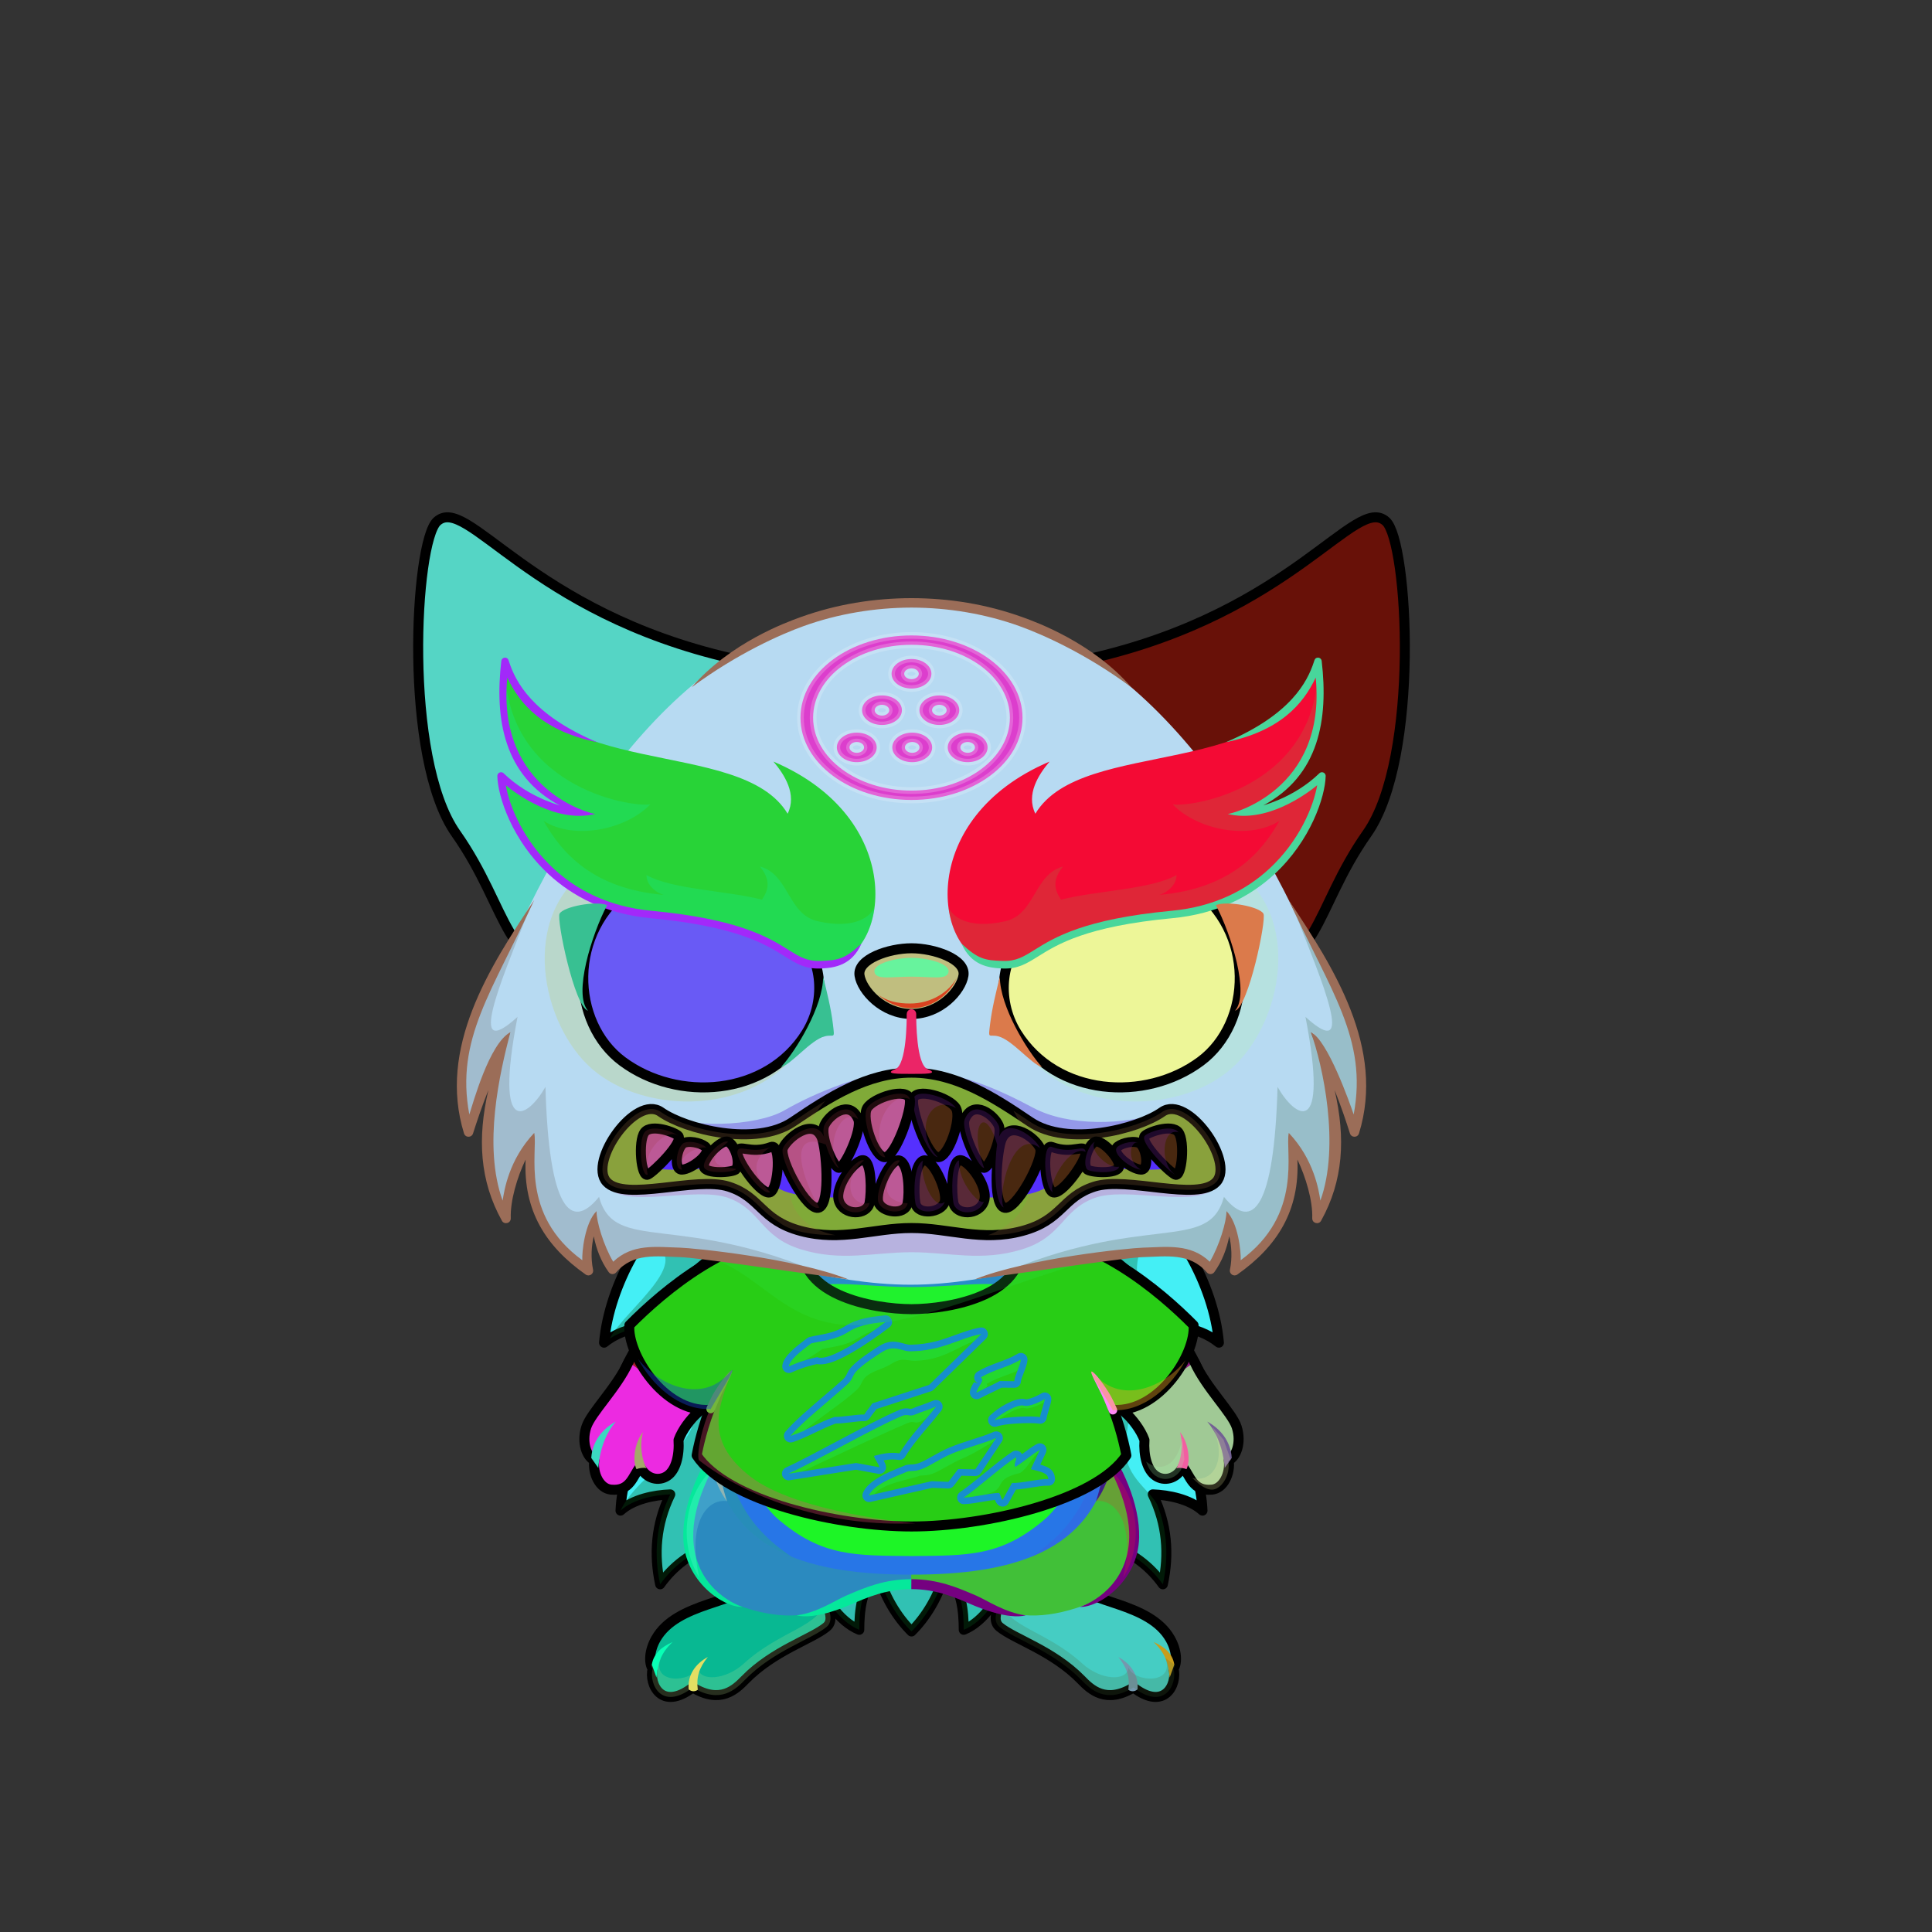 <svg xmlns="http://www.w3.org/2000/svg" xmlns:xlink="http://www.w3.org/1999/xlink" style="shape-rendering:geometricPrecision; text-rendering:geometricPrecision; image-rendering:optimizeQuality; fill-rule:evenodd; clip-rule:evenodd" version="1.1" viewBox="0 0 29000 29000" xml:space="preserve"><rect x="0" y="0" width="29000" height="29000" fill="#333333" stroke="none"/><defs><style type="text/css">.NecklaceTornShirtGreen-Smallfil0 {fill:url(#NecklaceTornShirtGreen-Smallid4)}
.NecklaceTornShirtGreen-Smallfil2 {fill:black;fill-opacity:0.302}
.NecklaceTornShirtGreen-Smallfil3 {fill:black}
.NecklaceTornShirtGreen-Smallfil4 {fill:black;fill-opacity:0.502}
.NecklaceTornShirtGreen-Smallfil5 {fill:black;fill-rule:nonzero}
.NecklaceTornShirtGreen-Smallfil6 {fill:black;fill-opacity:0.4}
.NecklaceTornShirtGreen-Smallfil1 {fill:none}
.NecklaceTornShirtGreen-Smallstr0 {stroke:black;stroke-width:150;stroke-linecap:round;stroke-linejoin:round}
.Tail-Hedgehog0fil2 {fill:black;fill-opacity:0.302}
.Tail-Hedgehog0fil29 {fill:url(#Tail-Hedgehog0id156)}
.Tail-Hedgehog0str0 {stroke:black;stroke-width:150;stroke-linecap:round;stroke-linejoin:round}
.RightFoot-Hedgehog0fil43 {fill:black}
.RightFoot-Hedgehog0fil11 {fill:black;fill-opacity:0.2}
.RightFoot-Hedgehog0fil42 {fill:#ffffff}
.RightFoot-Hedgehog0str0 {stroke:black;stroke-width:150;stroke-linecap:round;stroke-linejoin:round}
.RightLeg-Hedgehog0fil48 {fill:url(#RightLeg-Hedgehog0id47)}
.RightLeg-Hedgehog0fil10 {fill:black;fill-rule:nonzero}
.RightLeg-Hedgehog0fil11 {fill:black;fill-opacity:0.2}
.LeftFoot-Hedgehog0fil11 {fill:black;fill-opacity:0.2}
.LeftFoot-Hedgehog0fil43 {fill:black}
.LeftFoot-Hedgehog0fil42 {fill:#ffffff}
.LeftFoot-Hedgehog0str0 {stroke:black;stroke-width:150;stroke-linecap:round;stroke-linejoin:round}
.LeftLeg-Hedgehog0fil53 {fill:url(#LeftLeg-Hedgehog0id5)}
.LeftLeg-Hedgehog0fil10 {fill:black;fill-rule:nonzero}
.LeftLeg-Hedgehog0fil11 {fill:black;fill-opacity:0.2}
.RightHand-Hedgehog0fil11 {fill:black;fill-opacity:0.2}
.RightHand-Hedgehog0fil56 {fill:url(#RightHand-Hedgehog0id68)}
.RightHand-Hedgehog0str0 {stroke:black;stroke-width:150;stroke-linecap:round;stroke-linejoin:round}
.RightPaw-Hedgehog0fil61 {fill:#f6eddf}
.RightPaw-Hedgehog0fil43 {fill:black}
.RightPaw-Hedgehog0fil11 {fill:black;fill-opacity:0.2}
.RightPaw-Hedgehog0fil4 {fill:none}
.RightPaw-Hedgehog0str0 {stroke:black;stroke-width:150;stroke-linecap:round;stroke-linejoin:round}
.LeftHand-Hedgehog0fil11 {fill:black;fill-opacity:0.2}
.LeftHand-Hedgehog0fil64 {fill:url(#LeftHand-Hedgehog0id78)}
.LeftHand-Hedgehog0str0 {stroke:black;stroke-width:150;stroke-linecap:round;stroke-linejoin:round}
.Body-Hedgehog2fil67 {fill:url(#Body-Hedgehog2id9)}
.Body-Hedgehog2fil11 {fill:black;fill-opacity:0.2}
.Body-Hedgehog2fil69 {fill:url(#Body-Hedgehog2id33)}
.Body-Hedgehog2fil10 {fill:black;fill-rule:nonzero}
.LeftPaw-Hedgehog0fil72 {fill:#f6eddf}
.LeftPaw-Hedgehog0fil11 {fill:black;fill-opacity:0.2}
.LeftPaw-Hedgehog0fil43 {fill:black}
.LeftPaw-Hedgehog0fil4 {fill:none}
.LeftPaw-Hedgehog0str0 {stroke:black;stroke-width:150;stroke-linecap:round;stroke-linejoin:round}
.Mouth-Hedgehog5fil43 {fill:black}
.Mouth-Hedgehog5fil4 {fill:none}
.Mouth-Hedgehog5str0 {stroke:black;stroke-width:150;stroke-linecap:round;stroke-linejoin:round}
.Eyes-Hedgehog7fil157 {fill:url(#Eyes-Hedgehog7id93)}
.Eyes-Hedgehog7fil162 {fill:url(#Eyes-Hedgehog7id172)}
.Eyes-Hedgehog7fil163 {fill:url(#Eyes-Hedgehog7id129)}
.Eyes-Hedgehog7fil128 {fill:black;fill-opacity:0.502}
.Eyes-Hedgehog7fil124 {fill:#e9e2cb}
.Eyes-Hedgehog7fil11 {fill:black;fill-opacity:0.2}
.Eyes-Hedgehog7fil121 {fill:white}
.Eyes-Hedgehog7fil144 {fill:url(#Eyes-Hedgehog7id51)}
.Eyes-Hedgehog7fil164 {fill:url(#Eyes-Hedgehog7id171)}
.Eyes-Hedgehog7fil165 {fill:url(#Eyes-Hedgehog7id138)}
.Eyes-Hedgehog7fil4 {fill:none}
.Eyes-Hedgehog7str1 {stroke:black;stroke-width:150}
.HeadLumiHalloween-Smallfil0 {fill:black;fill-opacity:0.2}
.HeadLumiHalloween-Smallfil1 {fill:url(#HeadLumiHalloween-Smallid63)}
.HeadLumiHalloween-Smallfil2 {fill:url(#HeadLumiHalloween-Smallid55)}
.HeadLumiHalloween-Smallfil3 {fill:url(#HeadLumiHalloween-Smallid65)}
.HeadLumiHalloween-Smallfil5 {fill:url(#HeadLumiHalloween-Smallid62)}
.HeadLumiHalloween-Smallfil6 {fill:url(#HeadLumiHalloween-Smallid53)}
.HeadLumiHalloween-Smallfil7 {fill:url(#HeadLumiHalloween-Smallid58)}
.HeadLumiHalloween-Smallfil8 {fill:url(#HeadLumiHalloween-Smallid34)}
.HeadLumiHalloween-Smallfil9 {fill:black;fill-opacity:0.2}
.HeadLumiHalloween-Smallfil10 {fill:white;fill-opacity:0.2}
.HeadLumiHalloween-Smallfil11 {fill:black;fill-rule:nonzero}
.HeadLumiHalloween-Smallfil13 {fill:url(#HeadLumiHalloween-Smallid67)}
.HeadLumiHalloween-Smallfil14 {fill:url(#HeadLumiHalloween-Smallid44)}
.HeadLumiHalloween-Smallfil15 {fill:url(#HeadLumiHalloween-Smallid43)}
.HeadLumiHalloween-Smallfil16 {fill:url(#HeadLumiHalloween-Smallid57)}
.HeadLumiHalloween-Smallfil17 {fill:url(#HeadLumiHalloween-Smallid56)}
.HeadLumiHalloween-Smallfil18 {fill:white}
.HeadLumiHalloween-Smallfil19 {fill:black;fill-opacity:0.502}
.HeadLumiHalloween-Smallfil20 {fill:url(#HeadLumiHalloween-Smallid36)}
.HeadLumiHalloween-Smallfil21 {fill:url(#HeadLumiHalloween-Smallid45)}
.HeadLumiHalloween-Smallfil22 {fill:url(#HeadLumiHalloween-Smallid54)}
.HeadLumiHalloween-Smallfil23 {fill:url(#HeadLumiHalloween-Smallid109)}
.HeadLumiHalloween-Smallfil25 {fill:url(#HeadLumiHalloween-Smallid35)}
.HeadLumiHalloween-Smallfil27 {fill:url(#HeadLumiHalloween-Smallid32)}
.HeadLumiHalloween-Smallfil28 {fill:black;fill-opacity:0.2}
.HeadLumiHalloween-Smallfil29 {fill:black;fill-rule:nonzero}
.HeadLumiHalloween-Smallfil30 {fill:url(#HeadLumiHalloween-Smallid33)}
.HeadLumiHalloween-Smallfil31 {fill:black;fill-rule:nonzero}
.HeadLumiHalloween-Smallfil34 {fill:black}
.HeadLumiHalloween-Smallfil4 {fill:none}
.HeadLumiHalloween-Smallstr0 {stroke:black;stroke-width:150;stroke-linecap:round;stroke-linejoin:round;stroke-miterlimit:22.926}
.HeadLumiHalloween-Smallfil12 {fill:url(#HeadLumiHalloween-Smallid48)}
.HeadLumiHalloween-Smallstr1 {stroke:black;stroke-width:150;stroke-linecap:round;stroke-linejoin:round;stroke-miterlimit:22.926}
.HeadLumiHalloween-Smallstr2 {stroke:black;stroke-width:150;stroke-miterlimit:22.926}
.HeadLumiHalloween-Smallfil24 {fill:url(#HeadLumiHalloween-Smallid104)}
.HeadLumiHalloween-Smallfil26 {fill:none;fill-rule:nonzero}
.HeadLumiHalloween-Smallstr3 {stroke:white;stroke-width:100;stroke-miterlimit:22.926;stroke-opacity:0.2}
.HeadLumiHalloween-Smallfil32 {fill:url(#HeadLumiHalloween-Smallid49)}
.HeadLumiHalloween-Smallfil33 {fill:url(#HeadLumiHalloween-Smallid61)}
</style><linearGradient gradientUnits="objectBoundingBox" id="NecklaceTornShirtGreen-Smallid4" x1="50%" x2="50%" xlink:href="#NecklaceTornShirtGreen-Smallid0" y1="100%" y2="0%">
  </linearGradient><linearGradient gradientUnits="userSpaceOnUse" id="Tail-Hedgehog0id156" x1="13681.9" x2="13681.9" xlink:href="#Tail-Hedgehog0id6" y1="18011.3" y2="24488.9">
  </linearGradient><linearGradient gradientUnits="objectBoundingBox" id="RightLeg-Hedgehog0id47" x1="50%" x2="50%" xlink:href="#RightLeg-Hedgehog0id5" y1="100%" y2="0%">
  </linearGradient><linearGradient gradientUnits="objectBoundingBox" id="LeftLeg-Hedgehog0id5" x1="50%" x2="50%" y1="100%" y2="0%">
   <stop offset="0" style="stop-opacity:1; stop-color:#ffffff"/>
   <stop offset="0.212" style="stop-opacity:1; stop-color:#ffffff"/>
   <stop offset="1" style="stop-opacity:1; stop-color:#f6eddf"/>
  </linearGradient><linearGradient gradientUnits="objectBoundingBox" id="RightHand-Hedgehog0id68" x1="30.208%" x2="69.792%" y1="5.019%" y2="94.98%">
   <stop offset="0" style="stop-opacity:1; stop-color:#cfc3b2"/>
   <stop offset="0.141" style="stop-opacity:1; stop-color:#cfc3b2"/>
   <stop offset="0.71" style="stop-opacity:1; stop-color:#f6eddf"/>
   <stop offset="1" style="stop-opacity:1; stop-color:#f6eddf"/>
  </linearGradient><linearGradient gradientUnits="objectBoundingBox" id="LeftHand-Hedgehog0id78" x1="69.792%" x2="30.208%" xlink:href="#LeftHand-Hedgehog0id68" y1="5.019%" y2="94.98%">
  </linearGradient><linearGradient gradientUnits="objectBoundingBox" id="Body-Hedgehog2id9" x1="50%" x2="50%" y1="0%" y2="100%">
   <stop offset="0" style="stop-opacity:1; stop-color:#cfc3b2"/>
   <stop offset="0.102" style="stop-opacity:1; stop-color:#cfc3b2"/>
   <stop offset="0.349" style="stop-opacity:1; stop-color:#f6eddf"/>
   <stop offset="1" style="stop-opacity:1; stop-color:#ffffff"/>
  </linearGradient><linearGradient gradientUnits="userSpaceOnUse" id="Body-Hedgehog2id33" x1="13681.9" x2="13681.9" y1="23357" y2="19273.5">
   <stop offset="0" style="stop-opacity:1; stop-color:#f8f8f1"/>
   <stop offset="0.588" style="stop-opacity:1; stop-color:#f8f8f1"/>
   <stop offset="1" style="stop-opacity:1; stop-color:#ebebd8"/>
  </linearGradient><linearGradient gradientUnits="objectBoundingBox" id="Eyes-Hedgehog7id93" x1="50%" x2="50%" xlink:href="#Eyes-Hedgehog7id0" y1="100%" y2="0%">
  </linearGradient><radialGradient cx="10673.9" cy="15476.4" fx="10673.9" fy="15476.4" gradientTransform="matrix(1 -0 -0 0.872 0 1983)" gradientUnits="userSpaceOnUse" id="Eyes-Hedgehog7id172" r="1648.07" xlink:href="#Eyes-Hedgehog7id171">
  </radialGradient><linearGradient gradientUnits="userSpaceOnUse" id="Eyes-Hedgehog7id129" x1="10905.9" x2="10905.9" xlink:href="#Eyes-Hedgehog7id75" y1="13365.9" y2="15887.9">
  </linearGradient><linearGradient gradientUnits="objectBoundingBox" id="Eyes-Hedgehog7id51" x1="50%" x2="50%" xlink:href="#Eyes-Hedgehog7id0" y1="100%" y2="0%">
  </linearGradient><linearGradient gradientUnits="userSpaceOnUse" id="Eyes-Hedgehog7id138" x1="16458" x2="16458" xlink:href="#Eyes-Hedgehog7id75" y1="13365.9" y2="15887.9">
  </linearGradient><linearGradient gradientUnits="userSpaceOnUse" id="HeadLumiHalloween-Smallid63" x1="21033.98" x2="16421.98" xlink:href="#HeadLumiHalloween-Smallid0" y1="9875.95" y2="12416.4">
  </linearGradient><linearGradient gradientUnits="userSpaceOnUse" id="HeadLumiHalloween-Smallid55" x1="20115.7" x2="17182.59" xlink:href="#HeadLumiHalloween-Smallid14" y1="7779.54" y2="10259.39">
  </linearGradient><linearGradient gradientUnits="userSpaceOnUse" id="HeadLumiHalloween-Smallid65" x1="16693.48" x2="20506.59" xlink:href="#HeadLumiHalloween-Smallid12" y1="12436.51" y2="10840.85">
  </linearGradient><linearGradient gradientUnits="userSpaceOnUse" id="HeadLumiHalloween-Smallid62" x1="6301.33" x2="10970.47" xlink:href="#HeadLumiHalloween-Smallid0" y1="10096.56" y2="12195.78">
  </linearGradient><linearGradient gradientUnits="userSpaceOnUse" id="HeadLumiHalloween-Smallid53" x1="7021.15" x2="10408.33" xlink:href="#HeadLumiHalloween-Smallid14" y1="7906.74" y2="10132.18">
  </linearGradient><linearGradient gradientUnits="userSpaceOnUse" id="HeadLumiHalloween-Smallid58" x1="7202.16" x2="10325.52" xlink:href="#HeadLumiHalloween-Smallid12" y1="10030.32" y2="13247.04">
  </linearGradient><linearGradient gradientUnits="userSpaceOnUse" id="HeadLumiHalloween-Smallid34" x1="13668.23" x2="13668.23" xlink:href="#HeadLumiHalloween-Smallid0" y1="19284.03" y2="9049.52">
  </linearGradient><linearGradient gradientUnits="userSpaceOnUse" id="HeadLumiHalloween-Smallid67" x1="13671.18" x2="13866.31" xlink:href="#HeadLumiHalloween-Smallid25" y1="15181.29" y2="14634.15">
  </linearGradient><linearGradient gradientUnits="userSpaceOnUse" id="HeadLumiHalloween-Smallid44" x1="13635.51" x2="13728.33" xlink:href="#HeadLumiHalloween-Smallid25" y1="14713.54" y2="14335.44">
  </linearGradient><linearGradient gradientUnits="userSpaceOnUse" id="HeadLumiHalloween-Smallid43" x1="16678.88" x2="16996.98" xlink:href="#HeadLumiHalloween-Smallid4" y1="16316.46" y2="13174.24">
  </linearGradient><linearGradient gradientUnits="userSpaceOnUse" id="HeadLumiHalloween-Smallid57" x1="15128.5" x2="18066.41" xlink:href="#HeadLumiHalloween-Smallid5" y1="14788.89" y2="14459.98">
  </linearGradient><linearGradient gradientUnits="userSpaceOnUse" id="HeadLumiHalloween-Smallid56" x1="16651.28" x2="16321.5" xlink:href="#HeadLumiHalloween-Smallid6" y1="13369.56" y2="15711.21">
  </linearGradient><linearGradient gradientUnits="userSpaceOnUse" id="HeadLumiHalloween-Smallid36" x1="10686.75" x2="10365.16" xlink:href="#HeadLumiHalloween-Smallid4" y1="16316.34" y2="13174.37">
  </linearGradient><linearGradient gradientUnits="userSpaceOnUse" id="HeadLumiHalloween-Smallid45" x1="9326.68" x2="12206.18" xlink:href="#HeadLumiHalloween-Smallid5" y1="14305.34" y2="14943.52">
  </linearGradient><linearGradient gradientUnits="userSpaceOnUse" id="HeadLumiHalloween-Smallid54" x1="10548.07" x2="11206.9" xlink:href="#HeadLumiHalloween-Smallid6" y1="13400.09" y2="15680.7">
  </linearGradient><linearGradient gradientUnits="userSpaceOnUse" id="HeadLumiHalloween-Smallid109" x1="9918.39" x2="17445.45" xlink:href="#HeadLumiHalloween-Smallid101" y1="16709.32" y2="16709.32">
  </linearGradient><linearGradient gradientUnits="userSpaceOnUse" id="HeadLumiHalloween-Smallid35" x1="9763.92" x2="17599.92" y1="17320.58" y2="17320.58">
   <stop offset="0" style="stop-opacity:1; stop-color:#050505"/>
   <stop offset="0.502" style="stop-opacity:1; stop-color:#120808"/>
   <stop offset="1" style="stop-opacity:1; stop-color:#0D0C0C"/>
  </linearGradient><linearGradient gradientUnits="userSpaceOnUse" id="HeadLumiHalloween-Smallid32" x1="12913.93" x2="7747.31" xlink:href="#HeadLumiHalloween-Smallid0" y1="13152.13" y2="11256.95">
  </linearGradient><linearGradient gradientUnits="userSpaceOnUse" id="HeadLumiHalloween-Smallid33" x1="14449.95" x2="19616.57" xlink:href="#HeadLumiHalloween-Smallid0" y1="13152.13" y2="11256.95">
  </linearGradient><linearGradient gradientUnits="userSpaceOnUse" id="HeadLumiHalloween-Smallid48" x1="13681.92" x2="13681.92" xlink:href="#HeadLumiHalloween-Smallid19" y1="15219.81" y2="14233.94">
  </linearGradient><linearGradient gradientUnits="userSpaceOnUse" id="HeadLumiHalloween-Smallid104" x1="9043.18" x2="18320.67" y1="17320.58" y2="17320.58">
   <stop offset="0" style="stop-opacity:1; stop-color:#170405"/>
   <stop offset="0.502" style="stop-opacity:1; stop-color:#54262A"/>
   <stop offset="1" style="stop-opacity:1; stop-color:#140506"/>
  </linearGradient><linearGradient gradientUnits="userSpaceOnUse" id="HeadLumiHalloween-Smallid49" x1="17397.57" x2="14050.98" xlink:href="#HeadLumiHalloween-Smallid1" y1="18116.6" y2="16496.77">
  </linearGradient><linearGradient gradientUnits="userSpaceOnUse" id="HeadLumiHalloween-Smallid61" x1="10396.89" x2="12882.25" xlink:href="#HeadLumiHalloween-Smallid1" y1="16239.12" y2="18374.25">
  </linearGradient><linearGradient gradientUnits="userSpaceOnUse" id="NecklaceTornShirtGreen-Smallid0" x1="13681.9" x2="13681.9" y1="22800.8" y2="17350.8">
   <stop offset="0" style="stop-opacity:1; stop-color:#393C2B"/>
   <stop offset="1" style="stop-opacity:1; stop-color:#796F39"/>
  </linearGradient><linearGradient gradientUnits="userSpaceOnUse" id="Tail-Hedgehog0id6" x1="13681.9" x2="13681.9" y1="6728.09" y2="11806.7">
   <stop offset="0" style="stop-opacity:1; stop-color:#403b30"/>
   <stop offset="1" style="stop-opacity:1; stop-color:#59554c"/>
  </linearGradient><linearGradient gradientUnits="objectBoundingBox" id="RightLeg-Hedgehog0id5" x1="50%" x2="50%" y1="100%" y2="0%">
   <stop offset="0" style="stop-opacity:1; stop-color:#ffffff"/>
   <stop offset="0.212" style="stop-opacity:1; stop-color:#ffffff"/>
   <stop offset="1" style="stop-opacity:1; stop-color:#f6eddf"/>
  </linearGradient><linearGradient gradientUnits="objectBoundingBox" id="LeftHand-Hedgehog0id68" x1="30.208%" x2="69.792%" y1="5.019%" y2="94.98%">
   <stop offset="0" style="stop-opacity:1; stop-color:#cfc3b2"/>
   <stop offset="0.141" style="stop-opacity:1; stop-color:#cfc3b2"/>
   <stop offset="0.71" style="stop-opacity:1; stop-color:#f6eddf"/>
   <stop offset="1" style="stop-opacity:1; stop-color:#f6eddf"/>
  </linearGradient><linearGradient gradientUnits="userSpaceOnUse" id="Eyes-Hedgehog7id0" x1="10654.3" x2="10654.3" y1="16581.4" y2="13705.6">
   <stop offset="0" style="stop-opacity:1; stop-color:#800375"/>
   <stop offset="1" style="stop-opacity:1; stop-color:black"/>
  </linearGradient><radialGradient cx="16690" cy="15476.4" fx="16690" fy="15476.4" gradientTransform="matrix(1 -0 -0 0.872 0 1983)" gradientUnits="userSpaceOnUse" id="Eyes-Hedgehog7id171" r="1648.07">
   <stop offset="0" style="stop-opacity:1; stop-color:#ff45f0"/>
   <stop offset="1" style="stop-opacity:1; stop-color:#800375"/>
  </radialGradient><linearGradient gradientUnits="userSpaceOnUse" id="Eyes-Hedgehog7id75" x1="16987" x2="16987" y1="13705.8" y2="15976.6">
   <stop offset="0" style="stop-opacity:1; stop-color:black"/>
   <stop offset="0.4" style="stop-opacity:1; stop-color:black"/>
   <stop offset="1" style="stop-opacity:1; stop-color:#66005e"/>
  </linearGradient><linearGradient gradientUnits="userSpaceOnUse" id="HeadLumiHalloween-Smallid0" x1="9403.41" x2="9403.41" y1="21698.88" y2="17847.25">
   <stop offset="0" style="stop-opacity:1; stop-color:#646566"/>
   <stop offset="0.678" style="stop-opacity:1; stop-color:#383535"/>
   <stop offset="1" style="stop-opacity:1; stop-color:#2F2E30"/>
  </linearGradient><linearGradient gradientUnits="userSpaceOnUse" id="HeadLumiHalloween-Smallid14" x1="6670.58" x2="10236.04" y1="6183.4" y2="8525.98">
   <stop offset="0" style="stop-opacity:1; stop-color:#A3A3A3"/>
   <stop offset="0.549" style="stop-opacity:1; stop-color:#616161"/>
   <stop offset="1" style="stop-opacity:1; stop-color:#383535"/>
  </linearGradient><linearGradient gradientUnits="userSpaceOnUse" id="HeadLumiHalloween-Smallid12" x1="6861.13" x2="10148.87" y1="8418.75" y2="11804.78">
   <stop offset="0" style="stop-opacity:1; stop-color:#333132"/>
   <stop offset="1" style="stop-opacity:1; stop-color:#141414"/>
  </linearGradient><linearGradient gradientUnits="userSpaceOnUse" id="HeadLumiHalloween-Smallid25" x1="13633.07" x2="13730.77" y1="13348.46" y2="12950.45">
   <stop offset="0" style="stop-opacity:1; stop-color:#8F8377"/>
   <stop offset="0.49" style="stop-opacity:1; stop-color:#505154"/>
   <stop offset="1" style="stop-opacity:1; stop-color:#373A40"/>
  </linearGradient><linearGradient gradientUnits="userSpaceOnUse" id="HeadLumiHalloween-Smallid4" x1="10529.11" x2="10190.59" y1="15035.63" y2="11728.28">
   <stop offset="0" style="stop-opacity:1; stop-color:#B20315"/>
   <stop offset="1" style="stop-opacity:1; stop-color:black"/>
  </linearGradient><linearGradient gradientUnits="userSpaceOnUse" id="HeadLumiHalloween-Smallid5" x1="15204.63" x2="18297.17" y1="13427.77" y2="13081.56">
   <stop offset="0" style="stop-opacity:1; stop-color:#B20315"/>
   <stop offset="0.502" style="stop-opacity:1; stop-color:#FF7D4A"/>
   <stop offset="1" style="stop-opacity:1; stop-color:#B20315"/>
  </linearGradient><linearGradient gradientUnits="userSpaceOnUse" id="HeadLumiHalloween-Smallid6" x1="10383.13" x2="11076.64" y1="11965.87" y2="14366.52">
   <stop offset="0" style="stop-opacity:1; stop-color:black"/>
   <stop offset="0.4" style="stop-opacity:1; stop-color:black"/>
   <stop offset="1" style="stop-opacity:1; stop-color:#730202"/>
  </linearGradient><linearGradient gradientUnits="userSpaceOnUse" id="HeadLumiHalloween-Smallid101" x1="9720.31" x2="17643.53" y1="15449.27" y2="15449.27">
   <stop offset="0" style="stop-opacity:1; stop-color:#545354"/>
   <stop offset="0.302" style="stop-opacity:1; stop-color:#A6A5A6"/>
   <stop offset="0.502" style="stop-opacity:1; stop-color:#4D4C4D"/>
   <stop offset="0.741" style="stop-opacity:1; stop-color:#7A797A"/>
   <stop offset="1" style="stop-opacity:1; stop-color:#525253"/>
  </linearGradient><linearGradient gradientUnits="userSpaceOnUse" id="HeadLumiHalloween-Smallid19" x1="13681.92" x2="13681.92" y1="13881.38" y2="12843.62">
   <stop offset="0" style="stop-opacity:1; stop-color:#1C1B1A"/>
   <stop offset="1" style="stop-opacity:1; stop-color:#373A40"/>
  </linearGradient><linearGradient gradientUnits="userSpaceOnUse" id="HeadLumiHalloween-Smallid1" x1="10223.99" x2="12840.15" y1="14954.34" y2="17201.84">
   <stop offset="0" style="stop-opacity:1; stop-color:#38332E"/>
   <stop offset="0.561" style="stop-opacity:1; stop-color:#C0A997"/>
   <stop offset="1" style="stop-opacity:1; stop-color:#FAF0F0"/>
  </linearGradient></defs><g id="Tail-Hedgehog0">
 <animateTransform additive="sum" attributeName="transform" dur="10" repeatCount="indefinite" type="translate" values="0;0 200;0;0 200;0;0 200;0;0 200;0"/>
  <g id="_1891249960224">
   <path class="Tail-Hedgehog0fil29 Tail-Hedgehog0str0" d="M10243 18011c-510,276 -1099,1258 -1176,2143 337,-271 804,-279 1126,-224 -586,264 -943,844 -960,1362 288,-215 636,-398 1044,-381 -498,400 -927,989 -963,1764 190,-172 506,-235 747,-244 -218,450 -249,900 -152,1350 188,-263 466,-491 841,-600 384,-112 1462,128 1523,454 62,326 324,707 625,829 1,-287 30,-617 271,-889 96,379 296,699 513,914 217,-215 416,-535 513,-914 241,272 270,602 271,889 301,-122 563,-503 625,-829 61,-326 1138,-566 1523,-454 375,109 652,337 841,600 97,-450 66,-900 -152,-1350 241,9 557,72 747,244 -36,-775 -465,-1364 -963,-1764 408,-17 756,166 1043,381 -16,-518 -373,-1098 -959,-1362 322,-55 789,-47 1125,224 -76,-885 -665,-1867 -1175,-2143 -670,147 -2745,630 -3415,776l-24 -5 -24 5c-670,-146 -2745,-629 -3415,-776z" style="fill:#44eff5"/>
   <path class="Tail-Hedgehog0fil2" d="M10194 18040c-189,117 -385,325 -560,585 941,205 -259,1028 -480,1467 327,-210 744,-213 1039,-162 438,198 -561,567 -594,1134 204,-100 430,-163 678,-153 552,663 -651,1099 -963,1764 190,-172 506,-235 747,-244 -218,450 -249,900 -152,1350 188,-263 466,-491 841,-600 384,-112 1462,128 1523,454 62,326 324,707 625,829 1,-287 30,-617 271,-889 96,379 296,699 513,914 217,-215 416,-535 513,-914 241,272 270,602 271,889 301,-122 563,-503 625,-829 61,-326 1138,-566 1523,-454 375,109 652,337 841,600 86,-400 71,-800 -86,-1200 -136,-245 -526,-445 -473,-927 72,-653 339,-1711 295,-2114 -244,-477 -122,-923 282,-1242 -117,-125 -236,-224 -352,-287 -670,147 -2745,630 -3415,776 -8,-2 -16,-3 -24,-5 -8,2 -16,3 -24,5 -648,-142 -2611,-598 -3345,-760 -40,4 -79,9 -119,13z" style="fill:#08581d"/>
  </g>
 </g><g id="RightFoot-Hedgehog0">
  <path class="RightFoot-Hedgehog0fil42 RightFoot-Hedgehog0str0" d="M17616 25049c58,229 -133,641 -602,281 -416,252 -643,30 -786,-117 -427,-437 -1001,-608 -1224,-792 -174,-144 96,-471 85,-641 326,80 773,48 1052,-20 166,306 1110,284 1425,840 100,176 108,360 50,449z" style="fill:#45cdc3"/>
  <path class="RightFoot-Hedgehog0fil43" d="M17075 25357c18,-210 -100,-383 -289,-485 131,162 175,299 151,492 36,28 93,34 138,-7z" style="fill:#7598ae"/>
  <path class="RightFoot-Hedgehog0fil43" d="M17627 24985c-28,-165 -141,-261 -310,-338 177,173 216,307 240,534 21,-62 50,-133 70,-196z" style="fill:#c99d1c"/>
  <path class="RightFoot-Hedgehog0fil11" d="M17616 25049c58,229 -133,641 -602,281 -416,252 -643,30 -786,-117 -427,-437 -1001,-608 -1224,-792 -111,-92 -42,-257 20,-409 59,405 671,455 1222,959 269,246 667,277 693,61 92,226 704,254 554,-143 42,29 93,66 147,105 -6,21 -14,40 -24,55z" style="fill:#476c3a"/>
 </g><g id="LeftFoot-Hedgehog0">
  <path class="LeftFoot-Hedgehog0fil42 LeftFoot-Hedgehog0str0" d="M9796 25049c-58,229 132,641 602,281 416,252 642,30 786,-117 427,-437 1000,-608 1223,-792 175,-144 -96,-471 -84,-641 -326,80 -774,48 -1053,-20 -166,306 -1110,284 -1425,840 -100,176 -108,360 -49,449z" style="fill:#08b892"/>
  <path class="LeftFoot-Hedgehog0fil11" d="M9796 25049c-58,229 132,641 602,281 416,252 642,30 786,-117 427,-437 1000,-608 1223,-792 111,-92 42,-257 -20,-409 -59,405 -671,455 -1222,959 -268,246 -666,277 -692,61 -93,226 -705,254 -554,-143 -43,29 -94,66 -148,105 6,21 14,40 25,55z" style="fill:#c7e699"/>
  <path class="LeftFoot-Hedgehog0fil43" d="M10337 25357c-19,-210 99,-383 288,-485 -131,162 -175,299 -151,492 -35,28 -93,34 -137,-7z" style="fill:#e4de63"/>
  <path class="LeftFoot-Hedgehog0fil43" d="M9784 24985c29,-165 142,-261 311,-338 -178,173 -217,307 -241,534 -20,-62 -49,-133 -70,-196z" style="fill:#09ffb5"/>
 </g><g id="RightLeg-Hedgehog0">
  <path class="RightLeg-Hedgehog0fil48" d="M13668 23779c967,1 1275,748 2492,357 1135,-365 1011,-1425 437,-2346l-1468 -574c-289,401 -798,1265 -1461,1300l0 1263z" style="fill:#41c038"/>
  <path class="RightLeg-Hedgehog0fil10" d="M13678 23853c373,1 647,119 917,236 100,43 536,225 802,158 -304,-37 -584,-227 -743,-296 -283,-122 -571,-246 -976,-247l0 149zm2756 -2176c149,216 274,444 364,670 100,250 156,499 152,728 -14,725 -589,997 -739,1045 276,14 875,-379 888,-1043 5,-249 -55,-517 -162,-785 -99,-250 -240,-501 -408,-739l-95 124z" style="fill:#750180"/>
  <path class="RightLeg-Hedgehog0fil11" d="M16859 23678c291,-452 265,-1206 -216,-1646 -364,384 -390,545 -378,566 409,-250 803,197 594,1080z" style="fill:#fa1f30"/>
 </g><g id="LeftLeg-Hedgehog0">
  <path class="LeftLeg-Hedgehog0fil53" d="M13678 23779c-968,1 -1266,748 -2483,357 -1135,-365 -1010,-1425 -437,-2346l1468 -574c289,401 788,1265 1452,1300l0 1263z" style="fill:#2b8abf"/>
  <path class="LeftLeg-Hedgehog0fil10" d="M13678 23853c-374,1 -648,119 -918,236 -100,43 -536,225 -802,158 304,-37 584,-227 743,-296 283,-122 571,-246 977,-247l0 149zm-2756 -2176c-150,216 -275,444 -365,670 -100,250 -156,499 -151,728 13,725 588,997 738,1045 -276,14 -875,-379 -888,-1043 -5,-249 55,-517 162,-785 99,-250 240,-501 408,-739l96 124z" style="fill:#05e89b"/>
  <path class="LeftLeg-Hedgehog0fil11" d="M10497 23678c-292,-452 -266,-1206 215,-1646 364,384 390,545 378,566 -409,-250 -803,197 -593,1080z" style="fill:#93fcf1"/>
 </g><g id="RightHand-Hedgehog0">
 <animateTransform additive="sum" attributeName="transform" dur="10" repeatCount="indefinite" type="translate" values="0;0 200;0;0 200;0;0 200;0;0 200;0"/>
  <path class="RightHand-Hedgehog0fil56 RightHand-Hedgehog0str0" d="M16378 18692c699,369 1263,1150 1599,1845 252,523 -745,991 -1014,732 -193,-186 -386,-294 -613,-339 -83,-786 -377,-1485 -807,-1998 351,-62 639,-144 835,-240z" style="fill:#8c157d"/>
  <path class="RightHand-Hedgehog0fil11" d="M16936 21243c-185,-170 -370,-270 -586,-313 -47,-446 -162,-864 -332,-1237 615,434 879,1022 918,1550z" style="fill:#43970a"/>
 </g><g id="LeftHand-Hedgehog0">
 <animateTransform additive="sum" attributeName="transform" dur="10" repeatCount="indefinite" type="translate" values="0;0 200;0;0 200;0;0 200;0;0 200;0"/>
  <path class="LeftHand-Hedgehog0fil64 LeftHand-Hedgehog0str0" d="M10986 18692c-699,369 -1263,1150 -1599,1845 -252,523 745,991 1013,732 194,-186 387,-294 614,-339 83,-786 377,-1485 807,-1998 -351,-62 -639,-144 -835,-240z" style="fill:#a91f2b"/>
  <path class="LeftHand-Hedgehog0fil11" d="M10428 21243c184,-170 370,-270 586,-313 47,-446 162,-864 332,-1237 -615,434 -879,1022 -918,1550z" style="fill:#565870"/>
 </g><g id="Body-Hedgehog2">
 <animateTransform additive="sum" attributeName="transform" dur="10" repeatCount="indefinite" type="translate" values="0;0 200;0;0 200;0;0 200;0;0 200;0"/>
  <path class="Body-Hedgehog2fil67" d="M13682 23636c-1477,0 -2736,-317 -2979,-1737 -144,-843 286,-2153 892,-3046 556,109 1286,175 2087,175 801,0 1531,-66 2087,-175 606,893 1036,2203 892,3046 -243,1420 -1502,1737 -2979,1737z" style="fill:#2776e7"/>
  <path class="Body-Hedgehog2fil11" d="M11882 23368c-610,-246 -1046,-692 -1179,-1469 -57,-332 -24,-737 73,-1161 44,1407 281,2075 1106,2630z" style="fill:#28eb03"/>
  <path class="Body-Hedgehog2fil69" d="M11767 19632c-656,1106 -828,2548 -70,3186 649,547 1135,530 1985,539 850,-9 1336,8 1985,-539 758,-638 586,-2080 -71,-3186 -317,-535 -953,-313 -1914,-313 -961,0 -1597,-222 -1915,313z" style="fill:#1df526"/>
  <path class="Body-Hedgehog2fil10" d="M10914 22537c-141,-186 -224,-430 -261,-694 -28,-202 -29,-416 -9,-626 35,-378 197,-1016 416,-1358 -130,315 -277,999 -296,1371 -23,438 13,904 150,1307z" style="fill:#90b4b3"/>
  <path class="Body-Hedgehog2fil11" d="M15481 23368c611,-246 1047,-692 1180,-1469 57,-332 24,-737 -73,-1161 -44,1407 -281,2075 -1107,2630z" style="fill:#544cd2"/>
  <path class="Body-Hedgehog2fil10" d="M16450 22537c249,-328 316,-836 270,-1320 -35,-378 -197,-1016 -416,-1358 130,315 277,999 296,1371 23,438 -13,904 -150,1307z" style="fill:#3d1f86"/>
 </g><g id="RightPaw-Hedgehog0">
 <animateTransform additive="sum" attributeName="transform" dur="10" repeatCount="indefinite" type="translate" values="0;0 200;0;0 200;0;0 200;0;0 200;0"/>
  <path class="RightPaw-Hedgehog0fil61" d="M17864 20421c184,453 629,783 699,998 77,240 -18,466 -126,513 38,206 -104,428 -245,428 -293,0 -324,-205 -437,-341 -104,194 -282,219 -407,135 -156,-104 -201,-398 -167,-539 -32,-115 -136,-329 -216,-410 -165,-601 1086,134 899,-784z" style="fill:#1defd8"/>
  <path class="RightPaw-Hedgehog0fil4 RightPaw-Hedgehog0str0" d="M17930 20445c178,390 563,759 633,974 77,240 -11,453 -119,500 27,201 -81,425 -252,441 -291,28 -324,-205 -437,-341 -99,188 -283,219 -407,135 -129,-86 -185,-306 -169,-538 -54,-150 -178,-313 -300,-425" style="fill:#a0c995"/>
  <path class="RightPaw-Hedgehog0fil43" d="M17658 22038c71,-116 109,-352 54,-541 122,143 164,426 98,556 -33,-15 -109,-28 -152,-15z" style="fill:#f35ea1"/>
  <path class="RightPaw-Hedgehog0fil43" d="M18383 22035c-21,-280 -114,-523 -262,-696 185,99 351,283 368,545 -35,48 -71,103 -106,151z" style="fill:#736094"/>
  <path class="RightPaw-Hedgehog0fil11" d="M17726 22066c-105,150 -264,165 -378,88 -68,-45 -114,-125 -143,-214 212,167 465,72 544,-351 10,106 19,211 29,317 -17,53 -35,106 -52,160z" style="fill:#abffb6"/>
  <path class="RightPaw-Hedgehog0fil11" d="M18473 21910c-12,10 -24,17 -36,22 38,206 -104,428 -245,428 -120,0 -240,-124 -296,-175 326,81 529,-299 303,-766 56,64 111,127 167,191 35,100 71,200 107,300z" style="fill:#fcfca6"/>
 </g><g id="LeftPaw-Hedgehog0">
 <animateTransform additive="sum" attributeName="transform" dur="10" repeatCount="indefinite" type="translate" values="0;0 200;0;0 200;0;0 200;0;0 200;0"/>
  <path class="LeftPaw-Hedgehog0fil72" d="M9500 20421c-184,453 -629,783 -699,998 -78,240 18,466 125,513 -37,206 105,428 246,428 293,0 324,-205 437,-341 104,194 282,219 407,135 156,-104 201,-398 167,-539 32,-115 136,-329 216,-410 165,-601 -1086,134 -899,-784z" style="fill:#7fbd43"/>
  <path class="LeftPaw-Hedgehog0fil11" d="M9638 22066c105,150 264,165 378,88 67,-45 114,-125 143,-214 -212,167 -465,72 -544,-351 -10,106 -19,211 -29,317 17,53 34,106 52,160z" style="fill:#554298"/>
  <path class="LeftPaw-Hedgehog0fil11" d="M8891 21910c12,10 23,17 35,22 -37,206 105,428 246,428 120,0 240,-124 296,-175 -326,81 -529,-299 -304,-766 -55,64 -110,127 -166,191 -35,100 -71,200 -107,300z" style="fill:#2e997c"/>
  <path class="LeftPaw-Hedgehog0fil4 LeftPaw-Hedgehog0str0" d="M9434 20445c-179,390 -563,759 -633,974 -78,240 11,453 119,500 -27,201 81,425 252,441 291,28 324,-205 437,-341 99,188 282,219 407,135 128,-86 184,-306 169,-538 54,-150 178,-313 300,-425" style="fill:#ec2ae1"/>
  <path class="LeftPaw-Hedgehog0fil43" d="M8981 22035c21,-280 114,-523 262,-696 -185,99 -351,283 -368,545 35,48 71,103 106,151z" style="fill:#3bd8c1"/>
  <path class="LeftPaw-Hedgehog0fil43" d="M9706 22038c-71,-116 -109,-352 -54,-541 -122,143 -164,426 -98,556 33,-15 108,-28 152,-15z" style="fill:#a4a86a"/>
 </g><g id="NecklaceTornShirtGreen-Small">
 <animateTransform additive="sum" attributeName="transform" dur="10" repeatCount="indefinite" type="translate" values="0;0 200;0;0 200;0;0 200;0;0 200;0"/>
  <path class="NecklaceTornShirtGreen-Smallfil0" d="M13682 19651c567,-1 1816,-211 1618,-1114 1062,-55 2114,848 2616,1355 35,429 -512,1307 -1201,1271 135,350 192,683 192,683 -452,685 -2122,1067 -3225,1067 -1103,0 -2773,-382 -3225,-1067 0,0 57,-333 192,-683 -689,36 -1236,-842 -1202,-1271 503,-507 1554,-1410 2616,-1355 -197,903 1052,1113 1619,1114zm-392 193c-242,185 -846,608 -1024,527 -221,48 -365,111 -424,139 16,-104 173,-222 334,-344 157,-40 365,-47 565,-177 178,-115 410,-129 549,-145zm1177 2635c183,-119 573,-471 784,-605 9,61 -40,88 -11,147 130,-80 251,-192 369,-257 -35,73 -102,215 -136,289 149,37 257,55 263,149 -117,-11 -427,68 -545,57 -47,86 -94,171 -142,256 -25,-19 -29,-87 -54,-106 -169,7 -360,62 -528,70zm464 -1162c14,-41 307,-233 424,-220 88,37 292,-73 327,-96 -2,38 -68,233 -70,270 -104,-19 -506,-12 -681,46zm22 268c-181,82 -432,139 -661,234 -176,73 -334,189 -464,236 -112,40 -174,16 -217,38 -79,39 -497,174 -566,354 313,-72 626,-143 940,-214 83,3 167,7 251,10 49,-64 98,-128 147,-192 85,1 171,3 256,5 105,-157 210,-314 314,-471zm-903 -471c-151,64 -207,74 -308,117 -106,46 -100,-19 -207,26 -409,170 -1296,681 -1698,863 338,-53 676,-107 1014,-160 116,21 232,42 349,64 -8,-47 -73,-124 -81,-170 129,-35 248,-60 382,-39 163,-266 366,-467 549,-701zm1273 -706c-205,123 -394,145 -600,268 68,46 -53,141 -65,227 125,-65 282,-134 348,-173 47,1 172,1 219,2 5,-83 93,-241 98,-324zm-594 -383c-334,63 -572,249 -1058,260 -145,3 -242,-110 -433,12 -115,72 -285,184 -382,285 -64,68 -51,120 -136,197 -283,257 -659,549 -854,774 249,-86 413,-199 662,-285 107,6 336,-41 444,-35 52,-82 68,-85 121,-167 284,-93 569,-185 853,-278 261,-254 522,-509 783,-763z" style="fill:#0f6eab"/>
  <path class="NecklaceTornShirtGreen-Smallfil1 NecklaceTornShirtGreen-Smallstr0" d="M13682 19651c567,-1 1816,-211 1618,-1114 1062,-55 2114,848 2616,1355 35,429 -512,1307 -1201,1271 135,350 192,683 192,683 -452,685 -2122,1067 -3225,1067 -1103,0 -2773,-382 -3225,-1067 0,0 57,-333 192,-683 -689,36 -1236,-842 -1202,-1271 503,-507 1554,-1410 2616,-1355 -197,903 1052,1113 1619,1114z" style="fill:#28cd15"/>
  <path class="NecklaceTornShirtGreen-Smallfil2" d="M13741 22866c-90,3 -180,4 -270,4 -1103,0 -2227,-370 -2976,-949 -52,-36 33,-742 493,-1349l3 -6c-196,536 -439,1040 266,1593 704,553 2474,706 2484,707z" style="fill:#eb4e76"/>
  <g>
   <path class="NecklaceTornShirtGreen-Smallfil3" d="M13347 19926c-150,114 -432,315 -673,439 -159,82 -308,132 -411,110 -95,21 -174,45 -236,67 -66,24 -115,45 -143,58 -50,24 -109,2 -133,-48 -9,-21 -11,-43 -7,-63 26,-139 192,-266 364,-397l8 -5c11,-9 23,-15 36,-18l0 0c39,-10 85,-19 133,-27 125,-24 268,-50 402,-137 180,-116 398,-139 549,-156 10,-1 20,-2 43,-5 55,-6 104,33 111,88 4,38 -13,73 -43,94zm-1171 240c157,-40 365,-47 565,-177 178,-115 410,-129 549,-145 -242,185 -846,608 -1024,527 -221,48 -365,111 -424,139 16,-104 173,-222 334,-344zm3075 1708c9,61 -40,88 -11,147 130,-80 251,-192 369,-257 -35,73 -102,215 -136,289 149,37 257,55 263,149 -117,-11 -427,68 -545,57 -47,86 -94,171 -142,256 -25,-19 -29,-87 -54,-106 -169,7 -360,62 -528,70 183,-119 573,-471 784,-605zm-320 -557c14,-41 307,-233 424,-220 88,37 292,-73 327,-96 -2,38 -68,233 -70,270 -104,-19 -506,-12 -681,46zm22 268c-181,82 -432,139 -661,234 -176,73 -334,189 -464,236 -112,40 -174,16 -217,38 -79,39 -497,174 -566,354 313,-72 626,-143 940,-214 83,3 167,7 251,10 49,-64 98,-128 147,-192 85,1 171,3 256,5 105,-157 210,-314 314,-471zm-1834 269c129,-35 248,-60 382,-39 163,-266 366,-467 549,-701 -151,64 -207,74 -308,117 -106,46 -100,-19 -207,26 -409,170 -1296,681 -1698,863 338,-53 676,-107 1014,-160 116,21 232,42 349,64 -8,-47 -73,-124 -81,-170zm2204 -1446c-205,123 -394,145 -600,268 68,46 -53,141 -65,227 125,-65 282,-134 348,-173 47,1 172,1 219,2 5,-83 93,-241 98,-324zm-2795 860c107,6 336,-41 444,-35 52,-82 68,-85 121,-167 284,-93 569,-185 853,-278 261,-254 522,-509 783,-763 -334,63 -572,249 -1058,260 -145,3 -242,-110 -433,12 -115,72 -285,184 -382,285 -64,68 -51,120 -136,197 -283,257 -659,549 -854,774 249,-86 413,-199 662,-285zm1885 1127c83,-54 215,-161 352,-273 156,-127 319,-260 433,-332 46,-30 108,-16 138,31 1,2 3,5 4,8l14 -11c69,-52 136,-103 207,-141 48,-27 109,-9 135,39 17,30 16,65 1,94 -35,75 -27,58 -66,140l-16 35c127,35 212,78 221,210 4,55 -38,103 -93,106 -7,1 -14,1 -21,0 -48,-3 -145,12 -243,28 -81,13 -163,26 -229,30l-113 205c-27,48 -88,65 -136,38 -4,-2 -8,-5 -12,-7l0 0c-30,-23 -44,-52 -54,-81 -60,6 -124,17 -187,28 -93,16 -185,32 -277,36 -55,2 -102,-40 -104,-95 -1,-37 17,-70 46,-88l0 0zm465 -1163c51,-49 139,-114 227,-159 92,-48 190,-83 260,-75 10,1 20,4 28,7 9,3 34,-2 64,-11 74,-22 151,-64 170,-76 46,-31 107,-18 138,28 14,22 19,47 15,71 -4,34 -21,90 -37,147 -16,52 -31,105 -31,111 -2,55 -49,98 -104,96 -5,0 -10,-1 -15,-2 -53,-9 -196,-11 -342,-1 -111,7 -221,21 -288,44 -53,17 -109,-12 -127,-64 -14,-45 4,-92 42,-116zm-274 372c110,-35 215,-68 303,-108 31,-16 70,-15 102,6 46,31 58,93 27,139l-313 470 -1 0c-18,28 -49,45 -85,45l-206 -5 -116 153 0 0c-19,25 -50,40 -83,39l-238 -10 -927 211 0 0c-19,4 -39,3 -58,-5 -51,-19 -77,-77 -57,-128 73,-188 392,-317 551,-381 30,-12 53,-21 63,-26 38,-19 69,-20 109,-22 31,-1 70,-3 119,-21 58,-21 127,-60 201,-102 81,-45 168,-94 259,-132 113,-47 234,-86 350,-123zm-771 -514c46,-16 97,-33 176,-67 32,-14 72,-11 102,13 43,34 51,96 17,140 -64,82 -127,156 -189,229 -124,146 -248,292 -353,462l0 0c-20,33 -59,53 -100,47 -57,-9 -112,-8 -165,-2 -19,3 -38,6 -57,9 16,29 29,57 34,86l0 0c2,11 2,23 0,35 -10,54 -62,90 -116,80l-333 -61 -990 157c-46,10 -93,-13 -113,-57 -23,-50 0,-109 50,-132 180,-82 455,-228 740,-380 358,-190 733,-390 960,-484 81,-34 121,-27 161,-19 10,2 20,4 46,-7 47,-20 86,-34 130,-49zm1156 -642c93,-34 186,-68 279,-123 18,-12 39,-18 61,-17 55,4 97,51 94,106 -4,57 -30,124 -56,192 -21,53 -41,105 -43,132l0 0c-3,53 -47,94 -101,93 -24,0 -66,0 -108,-1 -30,0 -60,0 -83,0 -41,22 -97,49 -158,78 -53,25 -110,53 -168,83 -18,9 -40,14 -61,11 -55,-8 -93,-58 -86,-113 8,-54 35,-99 61,-140 5,-9 84,35 47,9l0 0c-12,-8 -22,-18 -30,-31 -28,-47 -12,-109 35,-137 111,-67 214,-104 317,-142l0 0 0 0zm-645 -411c119,-43 233,-85 366,-110l0 0c32,-6 66,3 90,28 38,40 38,103 -2,141l-779 760c-11,12 -26,21 -42,27l-820 267c-18,26 -33,44 -48,62 -14,19 -29,37 -53,74l0 0c-19,29 -52,48 -89,46 -45,-2 -125,8 -206,18 -78,9 -156,19 -217,18 -113,41 -208,87 -304,133 -106,51 -213,102 -341,147l0 -1c-33,11 -70,5 -98,-19 -42,-36 -46,-99 -10,-140 135,-157 348,-339 561,-521 107,-91 213,-182 302,-262 31,-29 44,-55 57,-81 17,-35 33,-69 73,-111 53,-55 124,-112 198,-165 74,-54 146,-100 202,-136 165,-104 272,-75 379,-46 36,10 72,20 106,19 288,-6 488,-79 675,-148z" style="fill:#168ece"/>
  </g>
  <path class="NecklaceTornShirtGreen-Smallfil4" d="M13290 19844c-45,34 -102,77 -168,123 -73,25 -151,60 -232,113 -195,126 -397,133 -550,171 -79,61 -175,115 -253,166 -121,37 -204,74 -245,93 16,-104 173,-222 334,-344 157,-40 365,-47 565,-177 178,-115 410,-129 549,-145zm1177 2635c183,-119 573,-471 784,-605 9,61 -40,88 -11,147 130,-80 251,-192 369,-257l-16 33c-102,72 -163,239 -282,313 -441,104 -163,235 -522,324 -109,18 -220,40 -322,45zm464 -1162c14,-41 307,-233 424,-220 88,37 292,-73 327,-96 -1,8 -4,25 -10,46 -55,33 -227,119 -305,86 -87,-10 -272,96 -362,165 -27,5 -52,12 -74,19zm22 268c-181,82 -432,139 -661,234 -176,73 -334,189 -464,236 -112,40 -174,16 -217,38 -79,39 -497,174 -566,354l84 -20c100,-159 583,-233 656,-269 42,-21 103,2 211,-37 127,-45 280,-158 451,-229 198,-83 322,-178 471,-254l35 -53zm-903 -471c-151,64 -207,74 -308,117 -106,46 -100,-19 -207,26 -409,170 -1296,681 -1698,863l199 -31c425,-196 1218,-575 1586,-728 104,-44 98,19 202,-26 43,-18 72,-43 103,-71 42,-49 83,-99 123,-150zm1273 -706c-205,123 -394,145 -600,268 68,46 -53,141 -65,227 40,-21 83,-42 125,-62 33,-25 55,-46 24,-67 160,-96 309,-128 465,-198 24,-63 49,-125 51,-168zm-594 -383c-334,63 -572,249 -1058,260 -145,3 -242,-110 -433,12 -115,72 -285,184 -382,285 -64,68 -51,120 -136,197 -283,257 -659,549 -854,774 73,-25 139,-48 202,-71 212,-192 549,-399 785,-613 82,-75 69,-125 132,-192 94,-98 268,-126 380,-197 186,-118 231,-51 372,-54 404,-9 624,-200 882,-295l110 -106z" style="fill:#20e347"/>
  <path class="NecklaceTornShirtGreen-Smallfil5" d="M16384 20590c20,-18 151,140 253,303 63,99 112,218 126,246 16,32 2,71 -30,86 -32,16 -71,3 -86,-29 -16,-33 -60,-155 -111,-261 -79,-165 -171,-328 -152,-345z" style="fill:#ff88f7"/>
  <path class="NecklaceTornShirtGreen-Smallfil6" d="M17796 20416c-334,425 -1004,680 -1394,178 -117,-90 226,419 344,654 -14,-27 -27,-54 -41,-81 471,25 886,-365 1091,-751z" style="fill:#f1a926"/>
  <path class="NecklaceTornShirtGreen-Smallfil5" d="M10988 20572c-20,-18 -151,140 -253,303 -63,99 -112,218 -126,246 -15,32 -2,71 30,86 32,16 71,3 86,-29 16,-33 60,-155 111,-261 80,-165 171,-328 152,-345z" style="fill:#73b63c"/>
  <path class="NecklaceTornShirtGreen-Smallfil6" d="M9577 20398c334,425 1003,680 1393,178 118,-90 -226,419 -344,654 14,-27 27,-54 41,-81 -471,25 -886,-365 -1090,-751z" style="fill:#1744d4"/>
 </g><g id="Mouth-Hedgehog5">
 <animateTransform additive="sum" attributeName="transform" dur="10" repeatCount="indefinite" type="translate" values="0;0 200;0;0 200;0;0 200;0;0 200;0"/>
  <path class="Mouth-Hedgehog5fil4 Mouth-Hedgehog5str0" d="M12607 18016c343,-540 999,-207 1075,-858l0 -569" style="fill:#7c84e0"/>
  <path class="Mouth-Hedgehog5fil4 Mouth-Hedgehog5str0" d="M14757 18016c-343,-540 -999,-207 -1075,-858l0 -569" style="fill:#04c16a"/>
  <path class="Mouth-Hedgehog5fil43" d="M13682 17129c-26,284 -224,452 -504,594 177,-41 348,-65 504,-65 156,0 327,24 504,65 -280,-142 -478,-310 -504,-594z" style="fill:#6514c5"/>
 </g><g id="Eyes-Hedgehog7">
 <animateTransform additive="sum" attributeName="transform" dur="10" repeatCount="indefinite" type="translate" values="0;0 200;0;0 200;0;0 200;0;0 200;0"/>
  <path class="Eyes-Hedgehog7fil157" d="M9730 16395c618,339 1878,365 2380,-347 590,-836 -108,-2783 -1068,-2887 -640,-69 -1276,283 -1633,759 -728,972 -352,2105 321,2475z"/>
  <path class="Eyes-Hedgehog7fil162" d="M12309 15348l-1385 -568 1349 943c24,-173 73,-99 36,-375zm-1401 -587l1306 204c15,-1384 -1037,-258 -1312,-223 -19,3 -23,66 -34,57l-1205 -1047 -227 142 -49 56 1483 867c43,5 42,-30 38,-56zm-1721 -478c-55,94 -110,299 -142,392l1795 138 -1653 -530zm-159 737c-7,101 4,270 18,365l1802 -557 -1820 192zm156 748c48,115 108,221 176,315l1510 -1249 -1686 934zm517 599c24,19 95,56 119,72 63,41 160,96 225,126l840 -1726 -1184 1528zm1139 235l65 -1773c-145,588 -290,1175 -435,1763 122,33 283,52 370,10zm690 -128l-611 -1653c88,585 176,1170 264,1756 120,-6 244,-27 347,-103zm554 -392l-1158 -1282c306,508 612,1017 918,1525 59,-28 194,-133 240,-243z"/>
  <path class="Eyes-Hedgehog7fil163" d="M10633 13395c636,-148 1273,283 1424,964 151,680 -242,1352 -878,1500 -636,148 -1274,-284 -1425,-964 -150,-680 243,-1352 879,-1500z"/>
  <path class="Eyes-Hedgehog7fil4 Eyes-Hedgehog7str1" d="M9730 16395c618,339 1878,365 2380,-347 590,-836 -108,-2783 -1068,-2887 -640,-69 -1276,283 -1633,759 -728,972 -352,2105 321,2475z"/>
  <path class="Eyes-Hedgehog7fil128" d="M12302 15119c14,-955 -620,-1889 -1260,-1958 -640,-69 -1276,283 -1633,759 -152,204 -366,628 -403,966 408,-650 1375,-1191 1947,-1104 689,104 1154,624 1349,1337z"/>
  <path class="Eyes-Hedgehog7fil124" d="M10050 12902c140,23 216,-177 744,-324 485,-136 784,-40 886,-206 113,-186 -179,-815 -450,-869 -829,-167 -1597,1330 -1180,1399z"/>
  <path class="Eyes-Hedgehog7fil11" d="M10050 12902c140,23 216,-177 744,-324 485,-136 784,-40 886,-206 113,-186 -179,-815 -450,-869 -829,-167 -1597,1330 -1180,1399z"/>
  <circle class="Eyes-Hedgehog7fil121" r="235" transform="matrix(1.225 -2.214 1.766 0.794 10096 14218.1)"/>
  <circle class="Eyes-Hedgehog7fil121" r="235" transform="matrix(0.511 -0.048 0.06 0.522 11653.1 15340)"/>
  <circle class="Eyes-Hedgehog7fil121" r="235" transform="matrix(0.554 -1.052 0.853 0.367 11751 15924.3)"/>
  <path class="Eyes-Hedgehog7fil121" d="M9249 15177c-120,779 748,1349 1178,1226 -441,-98 -1004,-604 -1178,-1226z"/>
  <path class="Eyes-Hedgehog7fil144" d="M17634 16395c-618,339 -1878,365 -2380,-347 -591,-836 108,-2783 1067,-2887 641,-69 1277,283 1633,759 729,972 353,2105 -320,2475z"/>
  <path class="Eyes-Hedgehog7fil164" d="M15055 15348l1385 -568 -1349 943c-24,-173 -73,-99 -36,-375zm1401 -587l-1306 204c-16,-1384 1037,-258 1312,-223 18,3 23,66 34,57l1205 -1047 227 142 49 56 -1483 867c-43,5 -42,-30 -38,-56zm1721 -478c55,94 110,299 141,392l-1794 138 1653 -530zm159 737c7,101 -4,270 -18,365l-1802 -557 1820 192zm-156 748c-48,115 -109,221 -176,315l-1510 -1249 1686 934zm-517 599c-24,19 -95,56 -120,72 -62,41 -159,96 -224,126l-840 -1726 1184 1528zm-1139 235l-65 -1773c145,588 290,1175 435,1763 -123,33 -283,52 -370,10zm-690 -128l611 -1653c-88,585 -176,1170 -264,1756 -121,-6 -245,-27 -347,-103zm-554 -392l1158 -1282c-306,508 -612,1017 -918,1525 -59,-28 -194,-133 -240,-243z"/>
  <path class="Eyes-Hedgehog7fil165" d="M16731 13395c-636,-148 -1273,283 -1424,964 -151,680 242,1352 878,1500 636,148 1274,-284 1424,-964 151,-680 -242,-1352 -878,-1500z"/>
  <path class="Eyes-Hedgehog7fil4 Eyes-Hedgehog7str1" d="M17634 16395c-618,339 -1878,365 -2380,-347 -591,-836 108,-2783 1067,-2887 641,-69 1277,283 1633,759 729,972 353,2105 -320,2475z"/>
  <path class="Eyes-Hedgehog7fil128" d="M15061 15119c-13,-955 620,-1889 1260,-1958 641,-69 1277,283 1633,759 153,204 367,628 404,966 -409,-650 -1375,-1191 -1947,-1104 -690,104 -1154,624 -1350,1337z"/>
  <path class="Eyes-Hedgehog7fil124" d="M17313 12902c-139,23 -215,-177 -743,-324 -485,-136 -784,-40 -886,-206 -113,-186 178,-815 450,-869 829,-167 1597,1330 1179,1399z"/>
  <path class="Eyes-Hedgehog7fil11" d="M17313 12902c-139,23 -215,-177 -743,-324 -485,-136 -784,-40 -886,-206 -113,-186 178,-815 450,-869 829,-167 1597,1330 1179,1399z"/>
  <circle class="Eyes-Hedgehog7fil121" r="235" transform="matrix(1.225 -2.214 1.766 0.794 15878.6 14218.1)"/>
  <circle class="Eyes-Hedgehog7fil121" r="235" transform="matrix(0.511 -0.048 0.06 0.522 17303.5 15075.5)"/>
  <circle class="Eyes-Hedgehog7fil121" r="235" transform="matrix(0.554 -1.052 0.853 0.367 17374.1 15665.3)"/>
  <path class="Eyes-Hedgehog7fil121" d="M18115 15177c120,779 -748,1349 -1178,1226 441,-98 1004,-604 1178,-1226z"/>
 </g><g id="HeadLumiHalloween-Small">
  <animateTransform additive="sum" attributeName="transform" dur="10" repeatCount="indefinite" type="translate" values="0;0 200;0;0 200;0;0 200;0;0 200;0"/>
  <g id="_1465581086576">
   <path class="HeadLumiHalloween-Smallfil0" d="M17156.64 18798.78c-1154.49,32.03 -3091.2,1093.6 -4326.2,1093.6 -1235,0 -1496.13,-1061.56 -2650.62,-1093.6l6976.82 0z" style="fill:#2de94e"/>
   <g>
    <g>
     <path class="HeadLumiHalloween-Smallfil1" d="M16368.86 9885.54c3056.43,-697.54 3981.12,-2473.12 4435.64,-2058.56 333.57,304.25 512.03,3553.25 -283.59,4683.01 -813.18,1154.66 -726.74,2148.4 -1871.16,2003.18 -526.53,-2182.86 -2280.89,-4627.63 -2280.89,-4627.63z" style="fill:#a7058f"/>
     <path class="HeadLumiHalloween-Smallfil2" d="M16368.84 9885.53c3056.42,-697.53 3981.12,-2473.12 4435.64,-2058.56 45.19,41.22 87.49,136.87 124.95,273.59 -19.69,-42.01 -40.47,-73.82 -62.21,-93.64 -217.02,-197.94 -567.19,300.75 -1202.65,881.05 676.31,83.18 -881.72,746.11 -1454.42,773.33 700.92,298.46 -418.79,567.91 -1577.22,612.61 -162.02,-246.07 -264.09,-388.38 -264.09,-388.38z" style="fill:#7006cc"/>
     <path class="HeadLumiHalloween-Smallfil3" d="M16609.01 10877.1c2494.03,-21.13 3385.98,-2015.42 3788.6,-1648.18 295.49,269.48 315,2116.67 -389.81,3117.48 -720.33,1022.88 -439.9,1765.35 -1835.87,1746.83 -466.45,-1933.75 -1562.92,-3216.13 -1562.92,-3216.13z" style="fill:#75ba52"/>
     <path class="HeadLumiHalloween-Smallfil0" d="M16609.01 10877.09c2494.02,-21.11 3385.98,-2015.4 3788.61,-1648.18 17.67,16.11 34.31,38.01 49.91,64.88 -357.21,-527.42 -1091.38,2431.7 -3098.8,2699.58 -389.06,-706.08 -739.72,-1116.28 -739.72,-1116.28z" style="fill:#137894"/>
     <path class="HeadLumiHalloween-Smallfil4 HeadLumiHalloween-Smallstr0" d="M16368.86 9885.53c3056.42,-697.53 3981.12,-2473.11 4435.64,-2058.55 333.57,304.25 512.03,3553.25 -283.59,4683.01 -813.17,1154.67 -726.74,2148.4 -1871.17,2003.18 -526.52,-2182.86 -2280.88,-4627.64 -2280.88,-4627.64z" style="fill:#681108"/>
    </g>
    <g>
     <path class="HeadLumiHalloween-Smallfil5" d="M10995.02 9885.54c-3056.43,-697.54 -3981.12,-2473.12 -4435.64,-2058.56 -333.57,304.25 -512.03,3553.25 283.59,4683.01 813.18,1154.66 726.74,2148.4 1871.16,2003.18 526.53,-2182.86 2280.89,-4627.63 2280.89,-4627.63z" style="fill:#80f759"/>
     <path class="HeadLumiHalloween-Smallfil6" d="M10995.04 9885.53c-3056.42,-697.53 -3981.12,-2473.12 -4435.64,-2058.56 -45.19,41.22 -87.49,136.87 -124.95,273.59 19.69,-42.01 40.47,-73.82 62.21,-93.64 217.02,-197.94 567.19,300.75 1202.65,881.05 -676.31,83.18 881.72,746.11 1454.42,773.33 -700.92,298.46 418.79,567.91 1577.22,612.61 162.02,-246.07 264.09,-388.38 264.09,-388.38z" style="fill:#c1db80"/>
     <path class="HeadLumiHalloween-Smallfil7" d="M10754.87 10877.1c-2494.03,-21.13 -3385.98,-2015.42 -3788.6,-1648.18 -295.49,269.48 -315,2116.67 389.81,3117.48 720.33,1022.88 439.9,1765.35 1835.87,1746.83 466.45,-1933.75 1562.92,-3216.13 1562.92,-3216.13z" style="fill:#18ff21"/>
     <path class="HeadLumiHalloween-Smallfil0" d="M10754.87 10877.09c-2494.02,-21.11 -3385.98,-2015.4 -3788.61,-1648.18 -17.67,16.11 -34.31,38.01 -49.91,64.88 357.21,-527.42 1091.38,2431.7 3098.8,2699.58 389.06,-706.08 739.72,-1116.28 739.72,-1116.28z" style="fill:#b49892"/>
     <path class="HeadLumiHalloween-Smallfil4 HeadLumiHalloween-Smallstr0" d="M10995.02 9885.53c-3056.42,-697.53 -3981.12,-2473.11 -4435.64,-2058.55 -333.57,304.25 -512.03,3553.25 283.59,4683.01 813.17,1154.67 726.74,2148.4 1871.17,2003.18 526.52,-2182.86 2280.88,-4627.64 2280.88,-4627.64z" style="fill:#55d5c5"/>
    </g>
    <path class="HeadLumiHalloween-Smallfil8" d="M13668.23 19284.03c-1235,0 -2333.92,-453.19 -3488.41,-485.25 -398.95,-11.06 -739.4,-65.14 -1012.82,254.63 -169.86,-236.81 -229.07,-513.85 -251.36,-804.33 -97.06,229.66 -175.08,473.6 -110.6,824.44 -607.45,-428.46 -1004.98,-1008.96 -834.49,-2000.78 -248.05,366.08 -410.2,858.39 -402.17,1216.56 -347.51,-626.88 -459.06,-1443.91 92.16,-2795.13 -325.65,492.68 -547.68,1161.31 -655.2,1498.13 -394.07,-1442.77 392.11,-2272.23 955.15,-3418.42 563.04,-1146.18 1402.65,-2427.97 2449.4,-3303.79 1046.75,-875.83 2135.5,-1220.57 3258.34,-1220.57 1122.84,0 2211.59,344.74 3258.34,1220.57 1046.75,875.82 1886.37,2157.61 2449.4,3303.79 563.04,1146.19 1349.22,1975.65 955.15,3418.42 -107.52,-336.82 -329.55,-1005.45 -655.19,-1498.13 551.22,1351.22 439.67,2168.25 92.16,2795.13 8.02,-358.17 -154.13,-850.48 -402.18,-1216.56 170.49,991.82 -227.04,1572.32 -834.49,2000.78 64.48,-350.84 -13.53,-594.78 -110.59,-824.44 -22.3,290.48 -81.51,567.52 -251.37,804.33 -273.41,-319.77 -613.88,-265.69 -1012.82,-254.63 -1154.49,32.05 -2253.41,485.25 -3488.41,485.25z" style="fill:#b7daf2"/>
    <path class="HeadLumiHalloween-Smallfil9" d="M12426.93 19157.42c-761,-136.64 -1492.17,-337.68 -2247.11,-358.64 -398.95,-11.06 -739.4,-65.14 -1012.82,254.63 -169.86,-236.81 -229.07,-513.85 -251.36,-804.33 -97.06,229.66 -175.08,473.6 -110.6,824.44 -607.45,-428.46 -1004.98,-1008.96 -834.49,-2000.78 -248.05,366.08 -410.2,858.39 -402.17,1216.56 -347.51,-626.88 -459.06,-1443.91 92.16,-2795.13 -325.65,492.68 -547.68,1161.31 -655.2,1498.13 -351.98,-1288.67 237.62,-2088.07 768.8,-3060.88l117.21 -147.69c-355.28,912.52 -908.04,2192.88 -123.07,1480.05 -361.56,1867.88 161.74,1504.27 418.94,1051.49 51,1811.28 372.14,2181.73 804.32,1650.55 238.38,865.25 1187.79,207.31 3435.39,1191.6z" style="fill:#4f483e"/>
    <path class="HeadLumiHalloween-Smallfil10" d="M14936.95 19157.42c761,-136.64 1492.17,-337.68 2247.11,-358.64 398.95,-11.06 739.4,-65.14 1012.82,254.63 169.86,-236.81 229.07,-513.85 251.36,-804.33 97.06,229.66 175.08,473.6 110.6,824.44 607.45,-428.46 1004.98,-1008.96 834.49,-2000.78 248.05,366.08 410.2,858.39 402.17,1216.56 347.51,-626.88 459.06,-1443.91 -92.16,-2795.13 325.65,492.68 547.68,1161.31 655.2,1498.13 351.98,-1288.67 -237.62,-2088.07 -768.8,-3060.88l-117.21 -147.69c355.28,912.52 908.04,2192.88 123.07,1480.05 361.56,1867.88 -161.74,1504.27 -418.94,1051.49 -51,1811.28 -372.14,2181.73 -804.32,1650.55 -238.38,865.25 -1187.79,207.31 -3435.39,1191.6z" style="fill:#205026"/>
    <path class="HeadLumiHalloween-Smallfil0" d="M8884.83 16043.03c806.34,703.6 2444.17,703.8 3159.53,-344.82 388.75,-569.83 345.88,-1308.57 -10.38,-1648.03 -667.54,-636.07 -2553.94,-1441.72 -3165.14,-1033.85 -1096.29,731.61 -737.81,2368.94 15.99,3026.7z" style="fill:#c6cf2d"/>
    <path class="HeadLumiHalloween-Smallfil0" d="M18479.05 16043.03c-806.34,703.6 -2444.17,703.8 -3159.53,-344.82 -388.75,-569.83 -345.88,-1308.57 10.38,-1648.03 667.54,-636.07 2553.94,-1441.72 3165.14,-1033.85 1096.29,731.61 737.81,2368.94 -15.99,3026.7z" style="fill:#b6fe97"/>
    <path class="HeadLumiHalloween-Smallfil11" d="M19344.81 13510.15c678.92,1016.78 1448.29,2221.67 1054.78,3500.8 -20.16,69.54 -115.74,69.18 -136.56,1.32 -50.74,-158.9 -127.32,-392.47 -229.7,-649.1 167.02,722.72 129.94,1360.61 -203.18,1960.64 -35.68,64.28 -135.66,38.3 -133,-38.07 9.2,-263.78 -97.32,-618 -222.83,-880.07 34.91,767.12 -301.73,1303.24 -901.98,1726.02 -51.17,36.04 -123.99,-7.27 -110.2,-74.19 35.85,-173.99 23.99,-357.24 -10.52,-501.1 -39.03,192.84 -106.73,374.49 -224.26,538.48 -28.95,40.38 -84.74,38.52 -114.65,1.57 -254.56,-294.48 -608.46,-236.24 -954.12,-226.69 -267.79,7.43 -1421.73,184.99 -2530.11,334.53 807.01,-321.54 2333.13,-471.12 2526.21,-476.48 361.9,-10.03 716.38,-64.62 1004.64,211.39 144.05,-240.26 254.65,-613.23 250.02,-759.85 176.58,173.55 221.64,620.1 213.59,737.21 943.34,-688.01 663.88,-1630.71 721.98,-1911.26 381.39,402.65 450.72,865.98 474.27,1016.19 299.17,-824.93 37.34,-2032.04 -143.26,-2527.32 252.06,112.69 589.72,1077.19 643.24,1234.5 213.24,-1136.13 -349.46,-1848.04 -974.36,-3218.52zm-11325.74 0c-678.92,1016.78 -1448.29,2221.67 -1054.78,3500.8 20.16,69.54 115.74,69.18 136.56,1.32 50.74,-158.9 127.32,-392.47 229.7,-649.1 -167.02,722.72 -129.94,1360.61 203.18,1960.64 35.68,64.28 135.66,38.3 133,-38.07 -9.2,-263.78 97.32,-618 222.83,-880.07 -34.91,767.12 301.73,1303.24 901.98,1726.02 51.17,36.04 123.99,-7.27 110.2,-74.19 -35.85,-173.99 -23.99,-357.24 10.52,-501.1 39.03,192.84 106.73,374.49 224.26,538.48 28.95,40.38 84.74,38.52 114.65,1.57 254.56,-294.48 608.46,-236.24 954.12,-226.69 267.79,7.43 1421.73,184.99 2530.11,334.53 -807.01,-321.54 -2333.13,-471.12 -2526.21,-476.48 -361.9,-10.03 -716.38,-64.62 -1004.64,211.39 -144.05,-240.26 -254.65,-613.23 -250.02,-759.85 -176.58,173.55 -221.64,620.1 -213.59,737.21 -943.34,-688.01 -663.88,-1630.71 -721.98,-1911.26 -381.39,402.65 -450.72,865.98 -474.27,1016.19 -299.17,-824.93 -41.79,-1921.53 115.85,-2527.32 -319.09,171.34 -562.31,1077.19 -615.83,1234.5 -213.24,-1136.13 349.46,-1848.04 974.36,-3218.52zm5662.87 -4531.84c-564.15,1.39 -1120.41,89.11 -1667.93,286.26 -207.32,74.65 -1049.97,380.91 -1631.25,1051.16 684.15,-506.74 1337.92,-794.71 1679.13,-917.57 510.84,-183.95 1065.27,-276.62 1620.05,-278.12 554.78,1.5 1109.21,94.17 1620.05,278.12 341.21,122.86 994.98,410.83 1679.13,917.57 -581.28,-670.25 -1423.93,-976.51 -1631.25,-1051.16 -547.52,-197.15 -1103.78,-284.87 -1667.93,-286.26z" style="fill:#9b6d58"/>
    <g>
     <path class="HeadLumiHalloween-Smallfil12 HeadLumiHalloween-Smallstr1" d="M13681.92 14233.94c-341.42,0 -816.9,163.08 -780.28,406.55 33.56,223.34 346.72,579.32 780.28,579.32 433.56,0 746.73,-355.98 780.28,-579.32 36.62,-243.47 -438.86,-406.55 -780.28,-406.55z" style="fill:#c0be7f"/>
     <path class="HeadLumiHalloween-Smallfil13" d="M13179.19 14926.53c121.98,113.3 293.46,206.75 502.73,206.75 342.81,0 593.52,-242.2 676.37,-451.12 -110.89,201.34 -369.81,381.08 -699.76,381.08 -190.54,0 -351.28,-36.3 -479.34,-136.71z" style="fill:#d94220"/>
     <path class="HeadLumiHalloween-Smallfil14" d="M13681.92 14377.86c-242.96,0 -581.27,86.38 -555.26,215.27 23.86,118.22 246.73,66.87 555.26,66.87 308.53,0 531.41,51.35 555.26,-66.87 26.02,-128.89 -312.3,-215.27 -555.26,-215.27z" style="fill:#67f39d"/>
    </g>
    <g>
     <path class="HeadLumiHalloween-Smallfil15" d="M18020.69 15931.11c-826.09,613.3 -2165.42,530.48 -2759.79,-424.84 -323.01,-519.14 -221.04,-1180.35 146.31,-1476.95 688.32,-555.74 1924.48,-1115.95 2472.73,-737.2 983.37,679.39 913,2065.65 140.75,2638.99z" style="fill:#b4d007"/>
     <path class="HeadLumiHalloween-Smallfil16" d="M15402.09 14033.6c394.93,-317.91 970.45,-639.63 1493.44,-784.91 265.66,25.03 617.59,238.35 774.6,406.96 566.98,608.87 515.94,1580.42 3.12,2003.07 -608.86,501.83 -1426.84,362.46 -1826.69,138.72 -369.66,-206.86 -751.57,-793.31 -727.37,-1323.36 54.95,-177.95 151.72,-332.62 282.9,-440.48z" style="fill:#5d0839"/>
     <path class="HeadLumiHalloween-Smallfil17" d="M16567.27 13359.55c666.44,87.34 1240.11,617.63 1171.2,1375.21 -68.91,757.58 -761.01,1062.66 -1494.82,970.51 -720.49,-90.48 -1112.39,-872.18 -994.1,-1500.28 268.4,-375.23 1087.08,-754.69 1317.72,-845.44z" style="fill:#8be9de"/>
     <circle class="HeadLumiHalloween-Smallfil18" r="234.72" transform="matrix(-0.602 0.558 0.464 0.593 18077.5 15333.6)"/>
     <circle class="HeadLumiHalloween-Smallfil18" r="234.72" transform="matrix(-0.209 0.329 0.285 0.217 18267.9 14993.3)"/>
     <circle class="HeadLumiHalloween-Smallfil18" r="234.72" transform="matrix(0.08 2.074 1.904 0.087 17023.1 14155.3)"/>
     <path class="HeadLumiHalloween-Smallfil19" d="M15379.52 15673.62c-42.19,-52.48 -81.85,-108.23 -118.61,-167.35 -323.02,-519.15 -221.05,-1180.35 146.3,-1476.95 688.32,-555.74 1924.5,-1115.96 2472.75,-737.2 390.26,269.63 644.25,868.74 724.57,1266.05 -448.96,-548.85 -1351.57,-657.41 -1818.07,-536.11 -836.26,217.45 -1652.69,826.43 -1406.94,1651.56z" style="fill:#58249d"/>
     <path class="HeadLumiHalloween-Smallfil4 HeadLumiHalloween-Smallstr2" d="M18020.68 15931.11c-826.08,613.3 -2165.41,530.47 -2759.79,-424.85 -323,-519.13 -221.03,-1180.34 146.32,-1476.94 688.32,-555.74 1924.48,-1115.96 2472.73,-737.19 983.36,679.38 913,2065.64 140.74,2638.98z" style="fill:#edf698"/>
    </g>
    <g>
     <path class="HeadLumiHalloween-Smallfil20" d="M9343.19 15931.11c826.09,613.3 2165.42,530.48 2759.79,-424.84 323.01,-519.14 221.04,-1180.35 -146.31,-1476.95 -688.32,-555.74 -1924.48,-1115.95 -2472.73,-737.2 -983.37,679.39 -913,2065.65 -140.75,2638.99z" style="fill:#058b73"/>
     <path class="HeadLumiHalloween-Smallfil21" d="M11961.79 14033.6c-394.93,-317.91 -970.45,-639.63 -1493.44,-784.91 -265.66,25.03 -617.59,238.35 -774.6,406.96 -566.98,608.87 -515.94,1580.42 -3.12,2003.07 608.86,501.83 1426.84,362.46 1826.69,138.72 369.66,-206.86 751.57,-793.31 727.37,-1323.36 -54.95,-177.95 -151.72,-332.62 -282.9,-440.48z" style="fill:#e8aec7"/>
     <path class="HeadLumiHalloween-Smallfil22" d="M10796.61 13359.55c-666.44,87.34 -1240.11,617.63 -1171.2,1375.21 68.91,757.58 761.01,1062.66 1494.82,970.51 720.49,-90.48 1112.39,-872.18 994.1,-1500.28 -268.4,-375.23 -1087.08,-754.69 -1317.72,-845.44z" style="fill:#67dd91"/>
     <circle class="HeadLumiHalloween-Smallfil18" r="234.72" transform="matrix(0.602 0.558 -0.464 0.593 9286.37 15333.6)"/>
     <circle class="HeadLumiHalloween-Smallfil18" r="234.72" transform="matrix(0.209 0.329 -0.285 0.217 9096.02 14993.3)"/>
     <circle class="HeadLumiHalloween-Smallfil18" r="234.72" transform="matrix(-0.08 2.074 -1.904 0.087 10340.8 14155.3)"/>
     <path class="HeadLumiHalloween-Smallfil19" d="M11984.36 15673.62c42.19,-52.48 81.85,-108.23 118.61,-167.35 323.02,-519.15 221.05,-1180.35 -146.3,-1476.95 -688.32,-555.74 -1861.01,-1001.43 -2472.75,-737.2 -479.24,207.01 -801.87,984.64 -725.95,1491.87 448.95,-548.86 1189.57,-866.47 1656.08,-745.17 836.25,217.45 1816.06,809.67 1570.31,1634.8z" style="fill:#44dc9b"/>
     <path class="HeadLumiHalloween-Smallfil4 HeadLumiHalloween-Smallstr2" d="M9343.2 15931.11c826.08,613.3 2165.41,530.47 2759.79,-424.85 323,-519.13 221.03,-1180.34 -146.32,-1476.94 -688.32,-555.74 -1924.48,-1115.96 -2472.73,-737.19 -983.36,679.38 -913,2065.64 -140.74,2638.98z" style="fill:#695af5"/>
    </g>
    <path class="HeadLumiHalloween-Smallfil9" d="M13681.92 18796.34c-566.13,0 -1050.95,145.31 -1660.72,-43.55 -609.78,-188.85 -593.4,-587.9 -1084.58,-769.9 -491.18,-182.01 -1554.78,173.69 -1831.24,-177.77 -745.06,-947.2 3907.12,111.9 4576.54,111.89 669.42,0.01 5321.61,-1059.09 4576.54,-111.89 -276.46,351.46 -1340.06,-4.24 -1831.24,177.77 -491.18,182 -474.8,581.05 -1084.58,769.9 -609.77,188.86 -1094.59,43.55 -1660.72,43.55z" style="fill:#bd1594"/>
    <path class="HeadLumiHalloween-Smallfil23" d="M9918.39 16690.33c376.89,264.49 1440.02,218.31 1856.47,-23.94 416.45,-242.25 1240.71,-603.11 1907.06,-603.12 666.35,0.01 1302.38,284.57 1827.47,565.41 525.09,280.84 1372.97,264.69 1936.06,61.65 -278.53,315.79 -318.24,665.02 -3768.15,665.02 -3449.9,0 -3413.57,-357.61 -3758.91,-665.02z" style="fill:#9499e9"/>
    <path class="HeadLumiHalloween-Smallfil24 HeadLumiHalloween-Smallstr1" d="M13681.92 18433.03c-566.13,0 -1050.95,207.92 -1660.72,44.52 -609.78,-163.4 -593.4,-508.66 -1084.58,-666.13 -491.18,-157.47 -1554.78,232.48 -1831.24,-71.61 -276.46,-304.09 436.12,-1313.97 813.01,-1049.48 376.89,264.49 1428.92,522.76 1979.44,150.65 550.51,-372.12 1117.74,-740 1784.09,-740.01 666.35,0.01 1233.59,367.89 1784.09,740.01 550.52,372.11 1602.55,113.84 1979.44,-150.65 376.89,-264.49 1089.47,745.39 813.01,1049.48 -276.46,304.09 -1340.06,-85.86 -1831.24,71.61 -491.18,157.47 -474.8,502.73 -1084.58,666.13 -609.77,163.4 -1094.59,-44.52 -1660.72,-44.52z" style="fill:#80aa38"/>
    <path class="HeadLumiHalloween-Smallfil0" d="M12538.55 18540.03c-651.7,0.71 -832.93,-187.94 -853.85,-200.44 -292.77,-175.06 -370.48,-407.11 -748.08,-528.17 -491.18,-157.46 -1554.78,232.48 -1831.24,-71.61 -276.46,-304.09 436.12,-1313.97 813.01,-1049.48 376.89,264.49 1428.92,522.76 1979.44,150.65 161.33,-109.05 324.09,-217.72 490.36,-316.89 -432.72,497.44 -1026.32,1772.32 150.36,2015.94zm2674.07 -1867.75c85.05,55.28 169.41,111.93 253.39,168.7 550.52,372.11 1602.55,113.84 1979.44,-150.65 376.89,-264.49 1089.47,745.39 813.01,1049.48 -276.46,304.09 -1340.06,-85.86 -1831.24,71.61 -491.18,157.47 -474.8,502.73 -1084.58,666.13 -179.36,48.06 -347.92,63.98 -510.91,62.53 672.1,-253.17 890.78,-937.4 380.89,-1867.8z" style="fill:#b3804f"/>
    <path class="HeadLumiHalloween-Smallfil25" d="M13681.92 17916.78c-566.13,0 -1050.95,111.43 -1660.72,23.86 -609.78,-87.57 -492.86,-438.5 -1014.2,-417.33 -521.34,21.18 -1243.55,82.31 -1243.07,-38.38 0.49,-120.68 8.82,-694.15 295.22,-502.13 286.41,192.03 1107.19,441.04 1657.7,241.62 550.5,-199.43 1298.72,-557.46 1965.07,-557.47 666.35,0.01 1414.57,358.04 1965.08,557.47 550.5,199.42 1371.28,-49.59 1657.69,-241.62 286.41,-192.02 294.74,381.45 295.22,502.13 0.49,120.69 -721.72,59.56 -1243.06,38.38 -521.35,-21.17 -404.43,329.76 -1014.21,417.33 -609.77,87.57 -1094.59,-23.86 -1660.72,-23.86z" style="fill:#5530fe"/>
    <path class="HeadLumiHalloween-Smallfil26 HeadLumiHalloween-Smallstr3" d="M13681.94 11867.12c815.64,0 1476.83,-489.94 1476.83,-1094.31 0,-604.37 -661.19,-1094.3 -1476.83,-1094.3 -815.64,0 -1476.83,489.93 -1476.83,1094.3 0,604.37 661.19,1094.31 1476.83,1094.31zm10.75 -567.09c60.6,0 109.7,-36.39 109.7,-81.29 0,-44.91 -49.09,-81.3 -109.7,-81.3 -60.61,0 -109.71,36.39 -109.71,81.3 0,44.9 49.11,81.29 109.71,81.29zm0 140.38c-165.21,0 -299.16,-99.25 -299.16,-221.67 0,-122.42 133.94,-221.69 299.16,-221.69 165.22,0 299.15,99.27 299.15,221.69 0,122.41 -133.95,221.67 -299.15,221.67zm407.32 -698.9c60.52,0 109.57,-36.35 109.57,-81.2 0,-44.85 -49.04,-81.19 -109.57,-81.19 -60.54,0 -109.59,36.33 -109.59,81.19 0,44.86 49.06,81.2 109.59,81.2zm0 140.38c-165.13,0 -299.04,-99.21 -299.04,-221.58 0,-122.37 133.9,-221.58 299.04,-221.58 165.14,0 299.02,99.22 299.02,221.58 0,122.36 -133.89,221.58 -299.02,221.58zm424.95 418.04c60.53,0 109.58,-36.34 109.58,-81.19 0,-44.86 -49.03,-81.2 -109.58,-81.2 -60.53,0 -109.57,36.35 -109.57,81.2 0,44.84 49.05,81.19 109.57,81.19zm0 140.38c-165.13,0 -299.02,-99.21 -299.02,-221.57 0,-122.36 133.88,-221.58 299.02,-221.58 165.14,0 299.03,99.21 299.03,221.58 0,122.36 -133.9,221.57 -299.03,221.57zm-1664.54 -140.38c60.52,0 109.56,-36.35 109.56,-81.19 0,-44.85 -49.03,-81.2 -109.56,-81.2 -60.54,0 -109.59,36.34 -109.59,81.2 0,44.85 49.06,81.19 109.59,81.19zm0 140.38c-165.13,0 -299.04,-99.21 -299.04,-221.57 0,-122.37 133.89,-221.58 299.04,-221.58 165.14,0 299.02,99.22 299.02,221.58 0,122.35 -133.89,221.57 -299.02,221.57zm378.6 -698.8c60.53,0 109.58,-36.35 109.58,-81.2 0,-44.85 -49.05,-81.19 -109.58,-81.19 -60.53,0 -109.58,36.34 -109.58,81.19 0,44.86 49.06,81.2 109.58,81.2zm0 140.38c-165.13,0 -299.04,-99.21 -299.04,-221.58 0,-122.37 133.9,-221.58 299.04,-221.58 165.14,0 299.03,99.22 299.03,221.58 0,122.36 -133.89,221.58 -299.03,221.58zm442.92 -687.1c60.52,0 109.58,-36.35 109.58,-81.19 0,-44.85 -49.05,-81.2 -109.58,-81.2 -60.53,0 -109.58,36.35 -109.58,81.2 0,44.84 49.06,81.19 109.58,81.19zm0 140.38c-165.13,0 -299.03,-99.22 -299.03,-221.57 0,-122.37 133.9,-221.58 299.03,-221.58 165.13,0 299.03,99.21 299.03,221.58 0,122.35 -133.9,221.57 -299.03,221.57zm0 1672.33c-920.24,0 -1666.28,-552.81 -1666.28,-1234.69 0,-681.88 746.04,-1234.69 1666.28,-1234.69 920.24,0 1666.28,552.81 1666.28,1234.69 0,681.88 -746.04,1234.69 -1666.28,1234.69z" style="fill:#dc3ecd"/>
    <g>
     <path class="HeadLumiHalloween-Smallfil27" d="M12524.97 14452.16c-836.4,178.44 -459.77,-510.27 -2754.37,-725.54 -1666.09,-156.3 -2237.37,-1579.22 -2249.36,-2078.95 433.52,421.41 1056.88,588.03 1358.54,572.85 -1228.87,-354.47 -1413.09,-1315.57 -1299.17,-2292.8 574.12,1839.52 3534.54,1107.55 4241.98,2286.39 143.77,-291.16 -47.65,-586.48 -212.94,-782.45 1996.98,850.57 1739.54,2844.64 915.32,3020.5z" style="fill:#28d337"/>
     <path class="HeadLumiHalloween-Smallfil28" d="M12524.97 14452.16c-836.39,178.44 -459.77,-510.27 -2754.37,-725.54 -1666.09,-156.3 -2237.38,-1579.22 -2249.36,-2078.94 433.52,421.4 1056.88,588.02 1358.55,572.84 -1228.88,-354.48 -1413.1,-1315.57 -1299.18,-2292.81 -42.05,1876.31 1879.03,2194.72 2181.21,2145.58 -366.23,382.18 -1145.48,540.77 -1601.99,248.89 271.35,479.68 734.55,1015.5 1800.38,1110.37 -160.91,-54.6 -258.21,-179.31 -256.72,-298.07 381.24,216.46 1199.2,232.86 1734.43,369.55 102.12,-153.92 132.6,-295.73 -31.65,-497.9 440.26,117.09 413.15,717.26 867.43,821.53 576.55,132.33 818.73,-88.09 855.62,-224.11 -51.58,440.61 -285.57,780.6 -604.35,848.61z" style="fill:#0ef7c1"/>
     <path class="HeadLumiHalloween-Smallfil29" d="M12929.95 14166.99c-142.8,315.82 -386.74,363.52 -624.36,370.75 -222.32,6.76 -347.95,-71.71 -527.19,-183.66 -287.02,-179.29 -721.3,-450.55 -2013.16,-571.75 -673.83,-63.22 -1172.67,-329.61 -1530.23,-660.08 -546.02,-504.65 -762.42,-1161.96 -769.88,-1473.27 -0.72,-30.99 23.83,-56.7 54.81,-57.42 17.41,-0.4 33.15,7.17 43.73,19.38 184.15,177.96 403.99,309.16 617.7,399.27 75.23,31.73 149.51,58.29 221.04,79.97 -839.7,-448.66 -979.51,-1293.41 -877.42,-2169.16 3.7,-30.71 31.6,-52.63 62.31,-48.93 39.65,4.78 45.61,35.71 55.52,65.85 95.58,290.85 342.16,787.71 1319.43,1202.65 -807.95,-167.41 -1157.91,-567.05 -1347.33,-969.48 -166.9,1703.73 1283.83,2052.07 1320.84,2046.74 -583.34,143.09 -1181.76,-297.41 -1343.56,-431.5 55.71,322.38 270.83,839.32 718.9,1253.44 341.76,315.87 819.15,570.54 1464.86,631.13 1317.74,123.63 1765.6,403.37 2061.59,588.25 160.8,100.44 273.49,170.83 471.11,165.1 279.35,-8.1 373.11,-30.65 621.29,-257.28z" style="fill:#a229f9"/>
    </g>
    <g>
     <path class="HeadLumiHalloween-Smallfil30" d="M14838.91 14452.16c836.4,178.44 459.77,-510.27 2754.37,-725.54 1666.09,-156.3 2237.37,-1579.22 2249.36,-2078.95 -433.52,421.41 -1056.88,588.03 -1358.54,572.85 1228.87,-354.47 1413.09,-1315.57 1299.17,-2292.8 -574.12,1839.52 -3534.54,1107.55 -4241.98,2286.39 -143.77,-291.16 47.65,-586.48 212.94,-782.45 -1996.98,850.57 -1739.54,2844.64 -915.32,3020.5z" style="fill:#f40a34"/>
     <path class="HeadLumiHalloween-Smallfil28" d="M14838.91 14452.16c836.39,178.44 459.77,-510.27 2754.37,-725.54 1666.09,-156.3 2237.38,-1579.22 2249.36,-2078.94 -433.52,421.4 -1056.88,588.02 -1358.55,572.84 1228.88,-354.48 1413.1,-1315.57 1299.18,-2292.81 42.05,1876.31 -1879.03,2194.72 -2181.21,2145.58 366.23,382.18 1145.48,540.77 1601.99,248.89 -271.35,479.68 -734.55,1015.5 -1800.38,1110.37 160.91,-54.6 258.21,-179.31 256.72,-298.07 -381.24,216.46 -1199.2,232.86 -1734.43,369.55 -102.12,-153.92 -132.6,-295.73 31.65,-497.9 -440.26,117.09 -413.15,717.26 -867.43,821.53 -576.55,132.33 -818.73,-88.09 -855.62,-224.11 51.58,440.61 285.57,780.6 604.35,848.61z" style="fill:#8c9a44"/>
     <path class="HeadLumiHalloween-Smallfil29" d="M14433.93 14166.99c142.8,315.82 386.74,363.52 624.36,370.75 222.32,6.76 347.95,-71.71 527.19,-183.66 287.02,-179.29 721.3,-450.55 2013.16,-571.75 673.83,-63.22 1172.67,-329.61 1530.23,-660.08 546.02,-504.65 762.42,-1161.96 769.88,-1473.27 0.72,-30.99 -23.83,-56.7 -54.81,-57.42 -17.41,-0.4 -33.15,7.17 -43.73,19.38 -184.15,177.96 -403.99,309.16 -617.7,399.27 -75.23,31.73 -149.51,58.29 -221.04,79.97 839.7,-448.66 979.51,-1293.41 877.42,-2169.16 -3.7,-30.71 -31.6,-52.63 -62.31,-48.93 -39.65,4.78 -45.61,35.71 -55.52,65.85 -95.58,290.85 -342.16,787.71 -1319.43,1202.65 807.95,-167.41 1157.91,-567.05 1347.33,-969.48 166.9,1703.73 -1283.83,2052.07 -1320.84,2046.74 583.34,143.09 1181.76,-297.41 1343.56,-431.5 -55.71,322.38 -270.83,839.32 -718.9,1253.44 -341.76,315.87 -819.15,570.54 -1464.86,631.13 -1317.74,123.63 -1765.6,403.37 -2061.59,588.25 -160.8,100.44 -273.49,170.83 -471.11,165.1 -279.35,-8.1 -373.11,-30.65 -621.29,-257.28z" style="fill:#48d69b"/>
    </g>
    <path class="HeadLumiHalloween-Smallfil31" d="M13610.68 15219.81c0,-26.45 14.42,-49.51 35.81,-61.8l1.48 -0.85 0.02 0 1.51 -0.8 0.02 0 1.52 -0.77 0.02 0 1.55 -0.73 0.02 0 1.57 -0.7 0.02 0 1.59 -0.66 0.01 0 1.61 -0.62 0.02 0 1.63 -0.57 0.02 0 1.65 -0.55 0.01 0 1.67 -0.49 0.02 0 1.68 -0.47 0.02 0 1.69 -0.41 0.02 0 1.72 -0.38 0.01 0 1.72 -0.34 0.02 0 1.75 -0.29 0.02 0 1.76 -0.25 0.02 0 1.76 -0.2 0.02 0 1.79 -0.16 0.02 0 1.79 -0.11 0.02 0 1.81 -0.08 0.02 0 1.82 -0.02 0.02 0 1.82 0.02 0.02 0 1.81 0.08 0.02 0 1.79 0.11 0.02 0 1.79 0.16 0.02 0 1.76 0.2 0.02 0 1.76 0.25 0.02 0 1.75 0.29 0.02 0 1.72 0.34 0.01 0 1.72 0.38 0.02 0 1.69 0.41 0.02 0 1.68 0.47 0.02 0 1.67 0.49 0.01 0 1.65 0.55 0.02 0 1.63 0.57 0.02 0 1.61 0.62 0.01 0 1.59 0.66 0.02 0 1.57 0.7 0.02 0 1.55 0.73 0.02 0 1.52 0.77 0.02 0 1.51 0.8 0.02 0 1.48 0.85c21.4,12.29 35.81,35.41 35.81,61.8 0,96.86 0.01,758.77 171.01,828.29 188.9,76.51 -61.43,70.99 -242.27,70.99 -180.84,0 -431.17,5.52 -242.27,-70.99 171,-69.52 171.01,-731.43 171.01,-828.29z" style="fill:#eb2567"/>
    <g>
     <g>
      <path class="HeadLumiHalloween-Smallfil32 HeadLumiHalloween-Smallstr1" d="M15789.31 17216.37c-155.03,-58.19 -113.66,617.07 12.18,679.18 125.85,62.11 511.44,-474.9 494.15,-605.36 -17.29,-130.45 -193.45,43.6 -506.33,-73.82zm1390.4 -162.76c-67.24,102.22 360.02,530.6 460.44,578.35 100.43,47.74 149.18,-499.86 48.81,-635.19 -100.36,-135.34 -475.03,4.81 -509.25,56.84zm-417.26 173.64c-67.2,102.17 227.42,325.43 364.76,329.33 137.34,3.91 74.39,-366.52 -38.18,-404 -112.57,-37.49 -292.41,22.69 -326.58,74.67zm-448.24 321.61c-67.23,-102.21 19.26,-361.96 119.68,-409.71 100.43,-47.74 383.92,255.63 363.99,373.36 -19.93,117.74 -449.46,88.36 -483.67,36.35zm-2573.65 512.06c-30.19,-162.82 -21.73,-573.79 114.19,-638.42 135.91,-64.63 373.21,448.89 325.81,616.75 -47.41,167.86 -405.02,210.37 -440,21.67zm-33.53 -1559.59c-30.28,162.92 210.02,846.14 368.15,868.05 158.14,21.9 365.95,-581.52 272.58,-737.63 -93.38,-156.11 -605.65,-319.21 -640.73,-130.42zm1326.39 603.49c-64.37,152.59 -141.83,934.61 32,1020.05 173.82,85.45 610.84,-735.81 546.3,-890.33 -64.53,-154.51 -447.77,-439.12 -578.3,-129.72zm-551.95 -305.39c-64.42,152.65 204.87,737.28 290.7,730.56 85.83,-6.71 283.75,-480.16 219.21,-634.68 -64.53,-154.52 -379.32,-405.33 -509.91,-95.88zm-170.2 1255.73c-30.28,-162.91 -32.17,-595.8 83.65,-637.81 115.81,-42.01 449.31,383.1 376.39,609.67 -72.91,226.58 -424.96,216.94 -460.04,28.14z" style="fill:#492810"/>
      <path class="HeadLumiHalloween-Smallfil0" d="M15789.31 17216.37c-155.03,-58.19 -113.66,617.07 12.18,679.18 -72.2,-128.6 256.91,-719.99 494.15,-605.36 -17.29,-130.45 -193.45,43.6 -506.33,-73.82zm1390.4 -162.76c-67.24,102.22 360.02,530.6 460.44,578.35 -238.59,-158.99 -198.85,-712.08 48.81,-635.19 -100.36,-135.34 -475.03,4.81 -509.25,56.84zm-417.26 173.64c-67.2,102.17 227.42,325.43 364.76,329.33 -220.18,-114.25 -170.45,-447.44 -38.18,-404 -112.57,-37.49 -292.41,22.69 -326.58,74.67zm-448.24 321.61c-67.23,-102.21 19.26,-361.96 119.68,-409.71 -98.57,111.47 191.93,409.22 363.99,373.36 -19.93,117.74 -449.46,88.36 -483.67,36.35zm-2573.65 512.06c-30.19,-162.82 -21.73,-573.79 114.19,-638.42 -62.48,227.59 158.26,765.51 325.81,616.75 -47.41,167.86 -405.02,210.37 -440,21.67zm-33.53 -1559.59c-30.28,162.92 210.02,846.14 368.15,868.05 -366.25,-381.47 -126.26,-960.15 272.58,-737.63 -93.38,-156.11 -605.65,-319.21 -640.73,-130.42zm1288.69 561.6c-0.01,0.03 -0.02,0.06 -0.03,0.1 11.51,-67.97 12.17,-128.26 -4.31,-167.72 -64.53,-154.52 -379.32,-405.33 -509.91,-95.88 -64.42,152.65 204.87,737.28 290.7,730.56 -234.04,-623.24 6.31,-986.68 195.58,-349.62 -43.64,277.63 -48.62,872.59 97.67,944.5 -101.07,-191.49 133.27,-1216.94 546.3,-890.33 -64.53,-154.51 -485.46,-481.03 -616,-171.61zm-684.45 992.23c-30.28,-162.91 -32.17,-595.8 83.65,-637.81 -16.63,352.24 341.54,703.88 376.39,609.67 -72.91,226.58 -424.96,216.94 -460.04,28.14z" style="fill:#9f2fdb"/>
     </g>
     <g>
      <path class="HeadLumiHalloween-Smallfil33 HeadLumiHalloween-Smallstr1" d="M11574.54 17216.37c155.03,-58.19 113.65,617.07 -12.19,679.18 -125.85,62.11 -511.44,-474.9 -494.15,-605.36 17.29,-130.45 193.45,43.6 506.34,-73.82zm-1390.41 -162.76c67.25,102.22 -360.02,530.6 -460.44,578.35 -100.43,47.74 -149.18,-499.86 -48.81,-635.19 100.37,-135.34 475.04,4.81 509.25,56.84zm417.26 173.64c67.2,102.17 -227.42,325.43 -364.76,329.33 -137.34,3.91 -74.38,-366.52 38.18,-404 112.57,-37.49 292.41,22.69 326.58,74.67zm448.24 321.61c67.23,-102.21 -19.25,-361.96 -119.68,-409.71 -100.42,-47.74 -383.92,255.63 -363.99,373.36 19.93,117.74 449.46,88.36 483.67,36.35zm2573.66 512.06c30.18,-162.82 21.72,-573.79 -114.19,-638.42 -135.92,-64.63 -373.22,448.89 -325.82,616.75 47.41,167.86 405.02,210.37 440.01,21.67zm33.52 -1559.59c30.28,162.92 -210.01,846.14 -368.15,868.05 -158.14,21.9 -365.95,-581.52 -272.58,-737.63 93.38,-156.11 605.65,-319.21 640.73,-130.42zm-1322.2 574.16c64.37,152.59 137.64,963.94 -36.18,1049.38 -173.83,85.45 -610.84,-735.81 -546.31,-890.33 64.53,-154.51 451.96,-468.45 582.49,-159.05zm547.76 -276.06c64.42,152.65 -204.87,737.28 -290.7,730.56 -85.83,-6.71 -283.74,-480.16 -219.21,-634.68 64.53,-154.52 379.33,-405.33 509.91,-95.88zm170.2 1255.73c30.28,-162.91 32.17,-595.8 -83.64,-637.81 -115.82,-42.01 -449.32,383.1 -376.4,609.67 72.91,226.58 424.96,216.94 460.04,28.14z" style="fill:#bc5996"/>
      <path class="HeadLumiHalloween-Smallfil0" d="M11574.54 17216.37c-142.21,71.71 -406.75,314.04 -12.19,679.18 -125.85,62.11 -511.44,-474.9 -494.15,-605.36 17.29,-130.45 193.45,43.6 506.34,-73.82zm-1390.41 -162.76c-145.15,-136.38 -564.19,201.27 -460.44,578.35 -100.43,47.74 -149.18,-499.86 -48.81,-635.19 100.37,-135.34 475.04,4.81 509.25,56.84zm417.26 173.64c-67,-27.93 -464.04,95.97 -364.76,329.33 -137.34,3.91 -74.38,-366.52 38.18,-404 112.57,-37.49 292.41,22.69 326.58,74.67zm448.24 321.61c-56.04,-28.69 -605.6,-12.43 -119.68,-409.71 -100.42,-47.74 -383.92,255.63 -363.99,373.36 19.93,117.74 449.46,88.36 483.67,36.35zm2573.66 512.06c-163.06,-2.77 -544.09,-105.24 -114.19,-638.42 -135.92,-64.63 -373.22,448.89 -325.82,616.75 47.41,167.86 405.02,210.37 440.01,21.67zm33.52 -1559.59c-261.49,-137.97 -634.03,408.85 -368.15,868.05 -158.14,21.9 -365.95,-581.52 -272.58,-737.63 93.38,-156.11 605.65,-319.21 640.73,-130.42zm-1288.69 561.6c0.01,0.03 0.03,0.06 0.04,0.1 -11.52,-67.97 -12.18,-128.26 4.3,-167.72 64.53,-154.52 379.33,-405.33 509.91,-95.88 -276.37,-192.98 -506.51,431.34 -290.7,730.56 -51.82,-4.04 -144.47,-178.22 -195.57,-349.62 -621.97,-243.27 -320.52,583.69 -97.67,944.5 -173.83,85.45 -610.84,-735.81 -546.31,-890.33 64.53,-154.51 485.46,-481.03 616,-171.61zm684.45 992.23c-257.66,80.04 -454.53,-314.22 -83.64,-637.81 -115.82,-42.01 -449.32,383.1 -376.4,609.67 72.91,226.58 424.96,216.94 460.04,28.14z" style="fill:#a23b43"/>
     </g>
    </g>
    <path class="HeadLumiHalloween-Smallfil34" d="M12502.34 15371.98c-27.94,-232.08 -91.71,-491.13 -146.57,-710.22 -0.31,445.91 -409.6,1111.85 -633.59,1356.4 160,-43.01 447.2,-409.28 657.16,-462.44 144.18,-36.51 152.21,58.93 123,-183.74zm-4102.76 -1657.87c61.56,-106.64 542.94,-195.79 713.95,-128.6 -233.16,440.91 -511.43,1341.16 -287.44,1585.71 -201.2,-54.09 -476,-1371.39 -426.51,-1457.11z" style="fill:#38c092"/>
    <path class="HeadLumiHalloween-Smallfil34" d="M14861.54 15371.98c27.94,-232.08 91.71,-491.13 146.57,-710.22 0.31,445.91 409.6,1111.85 633.59,1356.4 -160,-43.01 -447.2,-409.28 -657.16,-462.44 -144.18,-36.51 -152.21,58.93 -123,-183.74zm4102.76 -1657.87c-61.56,-106.64 -542.94,-195.79 -713.95,-128.6 233.16,440.91 511.43,1341.16 287.44,1585.71 201.2,-54.09 476,-1371.39 426.51,-1457.11z" style="fill:#db7a4b"/>
   </g>
  </g>
 </g></svg>